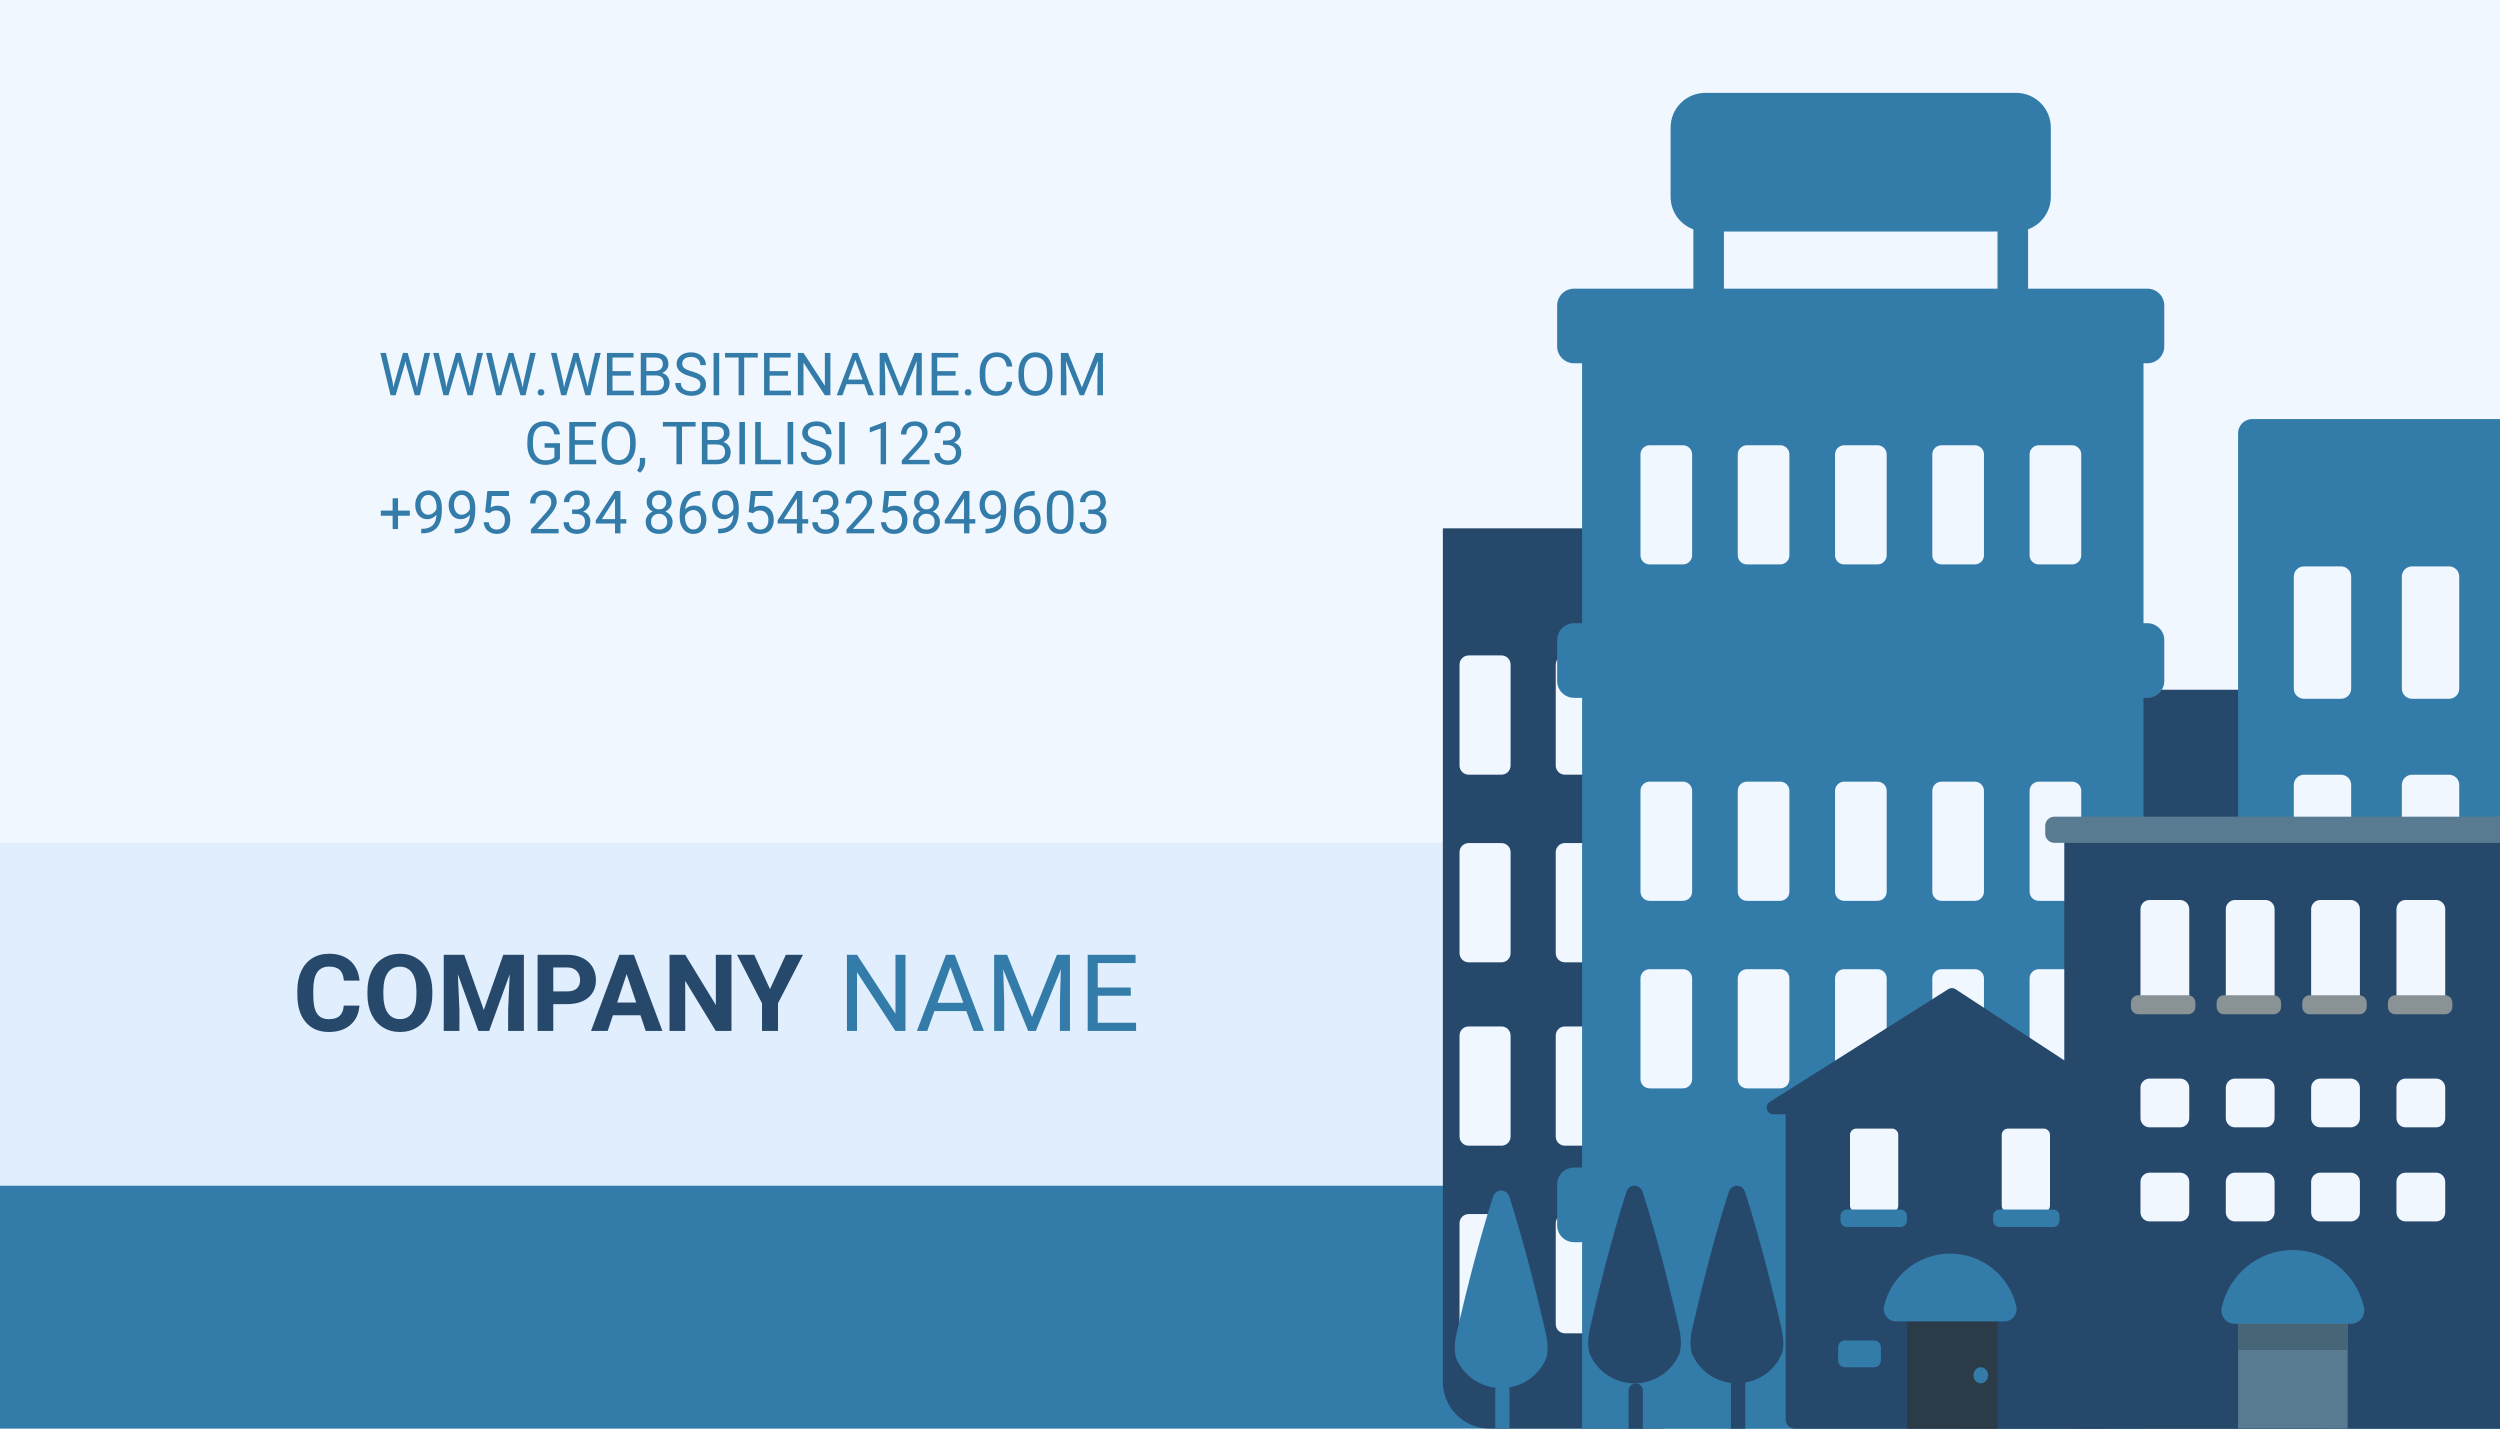 <svg width="1050" height="600" viewBox="0 0 1050 600" fill="none" xmlns="http://www.w3.org/2000/svg">
<g clip-path="url(#clip0)">
<rect width="1050" height="600" fill="#F0F7FF"/>
<rect y="456" width="1050" height="144" fill="#337CA9"/>
<g filter="url(#filter0_d)">
<rect y="346" width="1050" height="144" fill="#E1EEFD"/>
</g>
<path d="M1333.37 599.998V322.404C1333.37 321.708 1333.5 321.018 1333.77 320.375C1334.04 319.732 1334.43 319.147 1334.92 318.655C1335.41 318.163 1335.99 317.772 1336.63 317.505C1337.28 317.239 1337.96 317.102 1338.66 317.102H1408V580.372C1408 591.167 1399.18 599.998 1388.41 599.998H1333.37ZM693.379 221.908H606V580.372C606 591.167 614.816 599.998 625.591 599.998H698.672V227.21C698.673 226.514 698.536 225.824 698.27 225.181C698.004 224.537 697.614 223.953 697.123 223.46C696.631 222.968 696.047 222.577 695.405 222.311C694.763 222.045 694.075 221.908 693.379 221.908ZM1293.74 113H1068.65C1066.84 113 1065.1 113.72 1063.82 115C1062.55 116.281 1061.83 118.019 1061.83 119.83V600H1300.56V119.83C1300.56 118.933 1300.38 118.045 1300.04 117.216C1299.7 116.388 1299.2 115.635 1298.56 115.001C1297.93 114.366 1297.18 113.863 1296.35 113.52C1295.53 113.177 1294.64 113 1293.74 113ZM971.057 289.697H827.631C826.479 289.697 825.374 290.156 824.559 290.972C823.745 291.788 823.287 292.895 823.287 294.049V600H975.4V294.048C975.4 292.894 974.942 291.787 974.128 290.971C973.313 290.155 972.209 289.697 971.057 289.697Z" fill="#26486B"/>
<path d="M630.627 325.363H616.826C615.811 325.363 614.838 324.96 614.121 324.241C613.403 323.522 613 322.548 613 321.532V279.109C613 278.093 613.403 277.118 614.121 276.4C614.838 275.681 615.811 275.278 616.826 275.278H630.627C631.642 275.278 632.615 275.681 633.332 276.4C634.05 277.118 634.453 278.093 634.453 279.109V321.532C634.453 322.548 634.05 323.522 633.332 324.241C632.615 324.96 631.642 325.363 630.627 325.363ZM674.862 321.533V279.111C674.862 278.095 674.459 277.12 673.742 276.402C673.024 275.683 672.051 275.279 671.036 275.279H657.235C656.221 275.279 655.247 275.683 654.53 276.402C653.812 277.12 653.409 278.095 653.409 279.111V321.533C653.409 322.55 653.812 323.524 654.53 324.243C655.247 324.961 656.221 325.365 657.235 325.365H671.036C672.051 325.364 673.024 324.961 673.741 324.242C674.459 323.524 674.862 322.549 674.862 321.533ZM634.453 400.343V357.92C634.453 356.904 634.05 355.929 633.332 355.211C632.615 354.492 631.642 354.089 630.627 354.089H616.826C615.811 354.089 614.838 354.492 614.121 355.211C613.403 355.929 613 356.904 613 357.92V400.343C613 401.359 613.403 402.333 614.121 403.052C614.838 403.771 615.811 404.174 616.826 404.174H630.627C631.641 404.174 632.614 403.77 633.332 403.052C634.049 402.333 634.453 401.359 634.453 400.343ZM674.862 400.343V357.92C674.862 356.904 674.459 355.929 673.742 355.211C673.024 354.492 672.051 354.089 671.036 354.089H657.235C656.221 354.089 655.247 354.492 654.53 355.211C653.812 355.929 653.409 356.904 653.409 357.92V400.343C653.409 401.359 653.812 402.333 654.53 403.052C655.247 403.771 656.221 404.174 657.235 404.174H671.036C672.051 404.174 673.024 403.77 673.741 403.052C674.459 402.333 674.862 401.359 674.862 400.343ZM634.453 477.359V434.937C634.453 433.92 634.05 432.946 633.332 432.227C632.615 431.509 631.642 431.105 630.627 431.105H616.826C615.811 431.105 614.838 431.509 614.121 432.227C613.403 432.946 613 433.92 613 434.937V477.359C613 478.375 613.403 479.35 614.121 480.068C614.838 480.787 615.811 481.191 616.826 481.191H630.627C631.641 481.19 632.614 480.786 633.332 480.068C634.049 479.349 634.453 478.375 634.453 477.359ZM674.862 477.359V434.937C674.862 433.92 674.459 432.946 673.742 432.227C673.024 431.509 672.051 431.105 671.036 431.105H657.235C656.221 431.105 655.247 431.509 654.53 432.227C653.812 432.946 653.409 433.92 653.409 434.937V477.359C653.409 478.375 653.812 479.35 654.53 480.068C655.247 480.787 656.221 481.191 657.235 481.191H671.036C672.051 481.19 673.024 480.786 673.741 480.068C674.459 479.349 674.862 478.375 674.862 477.359ZM634.453 556.168V513.746C634.453 512.73 634.05 511.755 633.332 511.037C632.615 510.318 631.642 509.914 630.627 509.914H616.826C615.811 509.914 614.838 510.318 614.121 511.037C613.403 511.755 613 512.73 613 513.746V556.168C613 557.185 613.403 558.159 614.121 558.878C614.838 559.596 615.811 560 616.826 560H630.627C631.641 560 632.614 559.596 633.332 558.877C634.049 558.159 634.453 557.184 634.453 556.168ZM674.862 556.168V513.746C674.862 512.73 674.459 511.755 673.742 511.037C673.024 510.318 672.051 509.914 671.036 509.914H657.235C656.221 509.914 655.247 510.318 654.53 511.037C653.812 511.755 653.409 512.73 653.409 513.746V556.168C653.409 557.185 653.812 558.159 654.53 558.878C655.247 559.596 656.221 560 657.235 560H671.036C672.051 560 673.024 559.596 673.741 558.877C674.459 558.159 674.862 557.184 674.862 556.168ZM1166.9 241.578V186.935C1166.9 185.626 1166.38 184.371 1165.46 183.445C1164.54 182.52 1163.28 182 1161.98 182H1144.2C1142.89 182 1141.64 182.52 1140.71 183.445C1139.79 184.371 1139.27 185.626 1139.27 186.935V241.578C1139.27 242.887 1139.79 244.142 1140.71 245.068C1141.64 245.993 1142.89 246.513 1144.2 246.513H1161.98C1163.28 246.513 1164.54 245.993 1165.46 245.068C1166.38 244.142 1166.9 242.887 1166.9 241.578ZM1218.95 241.578V186.935C1218.95 186.287 1218.82 185.645 1218.58 185.047C1218.33 184.448 1217.97 183.904 1217.51 183.445C1217.05 182.987 1216.51 182.624 1215.91 182.376C1215.31 182.128 1214.67 182 1214.02 182H1196.25C1194.94 182 1193.69 182.52 1192.76 183.445C1191.84 184.371 1191.32 185.626 1191.32 186.935V241.578C1191.32 242.887 1191.84 244.142 1192.76 245.068C1193.69 245.993 1194.94 246.513 1196.25 246.513H1214.02C1214.67 246.513 1215.31 246.386 1215.91 246.138C1216.51 245.89 1217.05 245.526 1217.51 245.068C1217.97 244.61 1218.33 244.066 1218.58 243.467C1218.82 242.868 1218.95 242.226 1218.95 241.578ZM1271 241.578V186.935C1271 185.626 1270.48 184.371 1269.56 183.445C1268.63 182.52 1267.38 182 1266.07 182H1248.3C1246.99 182 1245.74 182.52 1244.81 183.445C1243.89 184.371 1243.37 185.626 1243.37 186.935V241.578C1243.37 242.887 1243.89 244.142 1244.81 245.068C1245.74 245.993 1246.99 246.513 1248.3 246.513H1266.07C1266.72 246.513 1267.36 246.386 1267.96 246.138C1268.56 245.89 1269.1 245.526 1269.56 245.068C1270.01 244.61 1270.38 244.066 1270.63 243.467C1270.87 242.868 1271 242.226 1271 241.578ZM1166.9 343.088V288.446C1166.9 287.137 1166.38 285.882 1165.46 284.956C1164.54 284.031 1163.28 283.511 1161.98 283.511H1144.2C1142.89 283.511 1141.64 284.031 1140.71 284.956C1139.79 285.882 1139.27 287.137 1139.27 288.446V343.088C1139.27 344.397 1139.79 345.653 1140.71 346.578C1141.64 347.504 1142.89 348.024 1144.2 348.024H1161.98C1163.28 348.023 1164.54 347.503 1165.46 346.578C1166.38 345.652 1166.9 344.397 1166.9 343.088ZM1218.95 343.088V288.446C1218.95 287.137 1218.43 285.882 1217.51 284.956C1216.58 284.031 1215.33 283.511 1214.02 283.511H1196.25C1194.94 283.511 1193.69 284.031 1192.76 284.956C1191.84 285.882 1191.32 287.137 1191.32 288.446V343.088C1191.32 344.397 1191.84 345.653 1192.76 346.578C1193.69 347.504 1194.94 348.024 1196.25 348.024H1214.02C1215.33 348.024 1216.58 347.504 1217.51 346.578C1218.43 345.653 1218.95 344.397 1218.95 343.088ZM1271 343.088V288.446C1271 287.137 1270.48 285.882 1269.56 284.956C1268.63 284.031 1267.38 283.511 1266.07 283.511H1248.3C1246.99 283.511 1245.74 284.031 1244.81 284.956C1243.89 285.882 1243.37 287.137 1243.37 288.446V343.088C1243.37 344.397 1243.89 345.653 1244.81 346.578C1245.74 347.504 1246.99 348.024 1248.3 348.024H1266.07C1267.38 348.024 1268.63 347.504 1269.56 346.578C1270.48 345.653 1271 344.397 1271 343.088ZM1166.9 442.289V387.646C1166.9 386.337 1166.38 385.082 1165.46 384.156C1164.54 383.231 1163.28 382.711 1161.98 382.711H1144.2C1142.89 382.711 1141.64 383.231 1140.71 384.156C1139.79 385.082 1139.27 386.337 1139.27 387.646V442.289C1139.27 443.598 1139.79 444.853 1140.71 445.778C1141.64 446.704 1142.89 447.224 1144.2 447.224H1161.98C1163.28 447.224 1164.54 446.704 1165.46 445.778C1166.38 444.853 1166.9 443.598 1166.9 442.289ZM1218.95 442.289V387.646C1218.95 386.337 1218.43 385.082 1217.51 384.156C1216.58 383.231 1215.33 382.711 1214.02 382.711H1196.25C1195.6 382.711 1194.96 382.839 1194.36 383.087C1193.76 383.335 1193.22 383.698 1192.76 384.156C1192.31 384.615 1191.94 385.159 1191.69 385.757C1191.45 386.356 1191.32 386.998 1191.32 387.646V442.289C1191.32 442.937 1191.45 443.579 1191.69 444.177C1191.94 444.776 1192.31 445.32 1192.76 445.778C1193.22 446.237 1193.76 446.6 1194.36 446.848C1194.96 447.096 1195.6 447.224 1196.25 447.224H1214.02C1214.67 447.224 1215.31 447.097 1215.91 446.849C1216.51 446.601 1217.05 446.237 1217.51 445.779C1217.97 445.321 1218.33 444.776 1218.58 444.178C1218.82 443.579 1218.95 442.937 1218.95 442.289ZM1166.9 543.799V489.157C1166.9 487.848 1166.38 486.593 1165.46 485.667C1164.54 484.741 1163.28 484.222 1161.98 484.222H1144.2C1142.89 484.222 1141.64 484.741 1140.71 485.667C1139.79 486.593 1139.27 487.848 1139.27 489.157V543.799C1139.27 545.108 1139.79 546.363 1140.71 547.289C1141.64 548.215 1142.89 548.734 1144.2 548.734H1161.98C1163.28 548.734 1164.54 548.214 1165.46 547.289C1166.38 546.363 1166.9 545.108 1166.9 543.799ZM1218.95 543.799V489.157C1218.95 487.848 1218.43 486.593 1217.51 485.667C1216.58 484.741 1215.33 484.222 1214.02 484.222H1196.25C1195.6 484.222 1194.96 484.349 1194.36 484.597C1193.76 484.845 1193.22 485.209 1192.76 485.667C1192.31 486.125 1191.94 486.669 1191.69 487.268C1191.45 487.867 1191.32 488.509 1191.32 489.157V543.799C1191.32 544.447 1191.45 545.089 1191.69 545.688C1191.94 546.287 1192.31 546.831 1192.76 547.289C1193.22 547.747 1193.76 548.111 1194.36 548.359C1194.96 548.607 1195.6 548.734 1196.25 548.734H1214.02C1215.33 548.734 1216.58 548.214 1217.51 547.289C1218.43 546.363 1218.95 545.108 1218.95 543.799Z" fill="#F0F7FF"/>
<path d="M1148.91 181.946V600H940V181.946C940 181.165 940.154 180.392 940.454 179.67C940.753 178.949 941.193 178.293 941.747 177.741C942.301 177.189 942.958 176.751 943.682 176.452C944.406 176.153 945.182 176 945.965 176H1142.94C1143.73 176 1144.5 176.153 1145.23 176.452C1145.95 176.751 1146.61 177.189 1147.16 177.741C1147.72 178.293 1148.15 178.949 1148.45 179.67C1148.75 180.392 1148.91 181.165 1148.91 181.946ZM1372.37 384.202H1199.03C1198.45 384.202 1197.88 384.338 1197.37 384.6C1196.86 384.862 1196.41 385.242 1196.08 385.709C1195.74 386.175 1195.52 386.714 1195.43 387.282C1195.35 387.85 1195.4 388.431 1195.58 388.975L1202.1 408.284C1202.3 408.868 1202.64 409.372 1203.07 409.773C1202.99 410.091 1202.94 410.419 1202.94 410.749V600H1368.46V410.749C1368.46 410.411 1368.4 410.087 1368.32 409.773C1368.75 409.372 1369.09 408.868 1369.29 408.284L1375.81 388.975C1375.99 388.431 1376.05 387.851 1375.96 387.283C1375.87 386.715 1375.65 386.176 1375.32 385.709C1374.98 385.243 1374.54 384.863 1374.03 384.601C1373.51 384.339 1372.95 384.202 1372.37 384.202Z" fill="#337CA9"/>
<path d="M901.884 152.58C903.771 152.58 905.58 151.833 906.914 150.502C908.249 149.172 908.998 147.367 908.998 145.486V128.326C908.998 126.445 908.249 124.64 906.914 123.31C905.58 121.979 903.771 121.232 901.884 121.232H851.786V96.322C857.362 94.273 861.347 88.944 861.347 82.673V53.558C861.347 51.646 860.97 49.753 860.236 47.986C859.503 46.22 858.427 44.615 857.072 43.263C855.716 41.911 854.106 40.839 852.335 40.108C850.564 39.376 848.665 39 846.748 39H716.25C714.333 39 712.435 39.376 710.663 40.108C708.892 40.839 707.282 41.911 705.927 43.263C704.571 44.615 703.496 46.22 702.762 47.986C702.029 49.753 701.651 51.646 701.651 53.558V82.673C701.651 88.944 705.636 94.273 711.213 96.322V121.232H661.115C659.228 121.232 657.418 121.979 656.084 123.31C654.75 124.64 654 126.445 654 128.326V145.486C654 147.367 654.75 149.172 656.084 150.502C657.418 151.833 659.228 152.58 661.115 152.58H664.479V261.748H661.115C660.181 261.748 659.255 261.931 658.392 262.288C657.529 262.645 656.745 263.167 656.084 263.826C655.423 264.485 654.899 265.267 654.542 266.128C654.184 266.988 654 267.911 654 268.843V286.002C654 287.883 654.75 289.688 656.084 291.018C657.418 292.349 659.228 293.096 661.115 293.096H664.479V490.371H661.115C659.228 490.371 657.418 491.118 656.084 492.449C654.75 493.779 654 495.584 654 497.465V514.624C654 516.506 654.75 518.311 656.084 519.641C657.418 520.972 659.228 521.719 661.115 521.719H664.479V600H900.268V521.719H901.885C903.772 521.719 905.582 520.972 906.916 519.641C908.25 518.311 909 516.506 909 514.624V497.465C909 495.584 908.25 493.779 906.916 492.449C905.582 491.118 903.772 490.371 901.885 490.371H900.268V293.098H901.885C903.772 293.098 905.582 292.351 906.916 291.02C908.25 289.69 909 287.885 909 286.003V268.844C909 267.912 908.816 266.99 908.458 266.129C908.101 265.268 907.577 264.486 906.916 263.828C906.255 263.169 905.471 262.646 904.608 262.29C903.745 261.933 902.819 261.75 901.885 261.75H900.268V152.582H901.884V152.58ZM838.953 121.232H724.045V97.23H838.953V121.232Z" fill="#337CA9"/>
<path d="M983.195 293.49H967.693C966.553 293.49 965.46 293.042 964.654 292.244C963.848 291.446 963.395 290.364 963.395 289.235V242.135C963.395 241.576 963.506 241.023 963.722 240.507C963.938 239.99 964.255 239.521 964.654 239.126C965.053 238.731 965.527 238.418 966.048 238.204C966.57 237.99 967.129 237.88 967.693 237.88H983.195C983.759 237.88 984.318 237.99 984.84 238.204C985.361 238.418 985.835 238.731 986.234 239.126C986.633 239.521 986.95 239.99 987.166 240.507C987.382 241.023 987.493 241.576 987.493 242.135V289.235C987.493 290.364 987.04 291.446 986.234 292.243C985.428 293.041 984.335 293.489 983.195 293.49ZM1032.88 289.235V242.135C1032.88 241.576 1032.77 241.023 1032.55 240.507C1032.34 239.99 1032.02 239.521 1031.62 239.126C1031.22 238.731 1030.75 238.418 1030.23 238.204C1029.71 237.99 1029.15 237.88 1028.58 237.88H1013.08C1012.52 237.88 1011.96 237.99 1011.44 238.204C1010.92 238.418 1010.44 238.731 1010.04 239.126C1009.64 239.521 1009.33 239.99 1009.11 240.507C1008.89 241.023 1008.78 241.576 1008.78 242.135V289.235C1008.78 290.364 1009.24 291.446 1010.04 292.244C1010.85 293.042 1011.94 293.49 1013.08 293.49H1028.58C1029.72 293.49 1030.82 293.042 1031.62 292.244C1032.43 291.446 1032.88 290.364 1032.88 289.235ZM1078.27 289.235V242.135C1078.27 241.576 1078.16 241.023 1077.94 240.507C1077.73 239.99 1077.41 239.521 1077.01 239.126C1076.61 238.731 1076.14 238.418 1075.62 238.204C1075.1 237.99 1074.54 237.88 1073.97 237.88H1058.47C1057.91 237.88 1057.35 237.99 1056.83 238.204C1056.31 238.418 1055.83 238.731 1055.43 239.126C1055.03 239.521 1054.72 239.99 1054.5 240.507C1054.28 241.023 1054.17 241.576 1054.17 242.135V289.235C1054.17 289.794 1054.28 290.347 1054.5 290.864C1054.72 291.38 1055.03 291.849 1055.43 292.244C1055.83 292.639 1056.31 292.952 1056.83 293.166C1057.35 293.38 1057.91 293.49 1058.47 293.49H1073.97C1075.11 293.49 1076.21 293.042 1077.01 292.244C1077.82 291.446 1078.27 290.364 1078.27 289.235ZM1123.66 289.235V242.135C1123.66 241.576 1123.55 241.023 1123.33 240.507C1123.12 239.99 1122.8 239.521 1122.4 239.126C1122 238.731 1121.53 238.418 1121.01 238.204C1120.49 237.99 1119.93 237.88 1119.36 237.88H1103.86C1103.3 237.88 1102.74 237.99 1102.22 238.204C1101.7 238.418 1101.22 238.731 1100.82 239.126C1100.42 239.521 1100.11 239.99 1099.89 240.507C1099.67 241.023 1099.56 241.576 1099.56 242.135V289.235C1099.56 290.364 1100.02 291.446 1100.82 292.244C1101.63 293.042 1102.72 293.49 1103.86 293.49H1119.36C1119.93 293.49 1120.49 293.38 1121.01 293.166C1121.53 292.952 1122 292.639 1122.4 292.244C1122.8 291.849 1123.12 291.38 1123.33 290.864C1123.55 290.347 1123.66 289.794 1123.66 289.235ZM987.491 376.736V329.635C987.491 328.507 987.039 327.425 986.233 326.627C985.427 325.829 984.333 325.381 983.193 325.381H967.692C966.552 325.381 965.458 325.829 964.652 326.627C963.846 327.425 963.394 328.507 963.394 329.635V376.736C963.394 377.865 963.846 378.947 964.652 379.745C965.458 380.543 966.552 380.991 967.692 380.991H983.193C984.333 380.991 985.427 380.543 986.233 379.745C987.039 378.947 987.491 377.865 987.491 376.736ZM1032.88 376.736V329.635C1032.88 328.507 1032.43 327.425 1031.62 326.627C1030.82 325.829 1029.72 325.381 1028.58 325.381H1013.08C1011.94 325.381 1010.85 325.829 1010.04 326.627C1009.24 327.425 1008.78 328.507 1008.78 329.635V376.736C1008.78 377.865 1009.24 378.947 1010.04 379.745C1010.85 380.543 1011.94 380.991 1013.08 380.991H1028.58C1029.72 380.991 1030.82 380.543 1031.62 379.745C1032.43 378.947 1032.88 377.865 1032.88 376.736ZM1078.27 376.736V329.635C1078.27 329.077 1078.16 328.524 1077.94 328.007C1077.73 327.491 1077.41 327.022 1077.01 326.627C1076.61 326.232 1076.14 325.919 1075.62 325.705C1075.1 325.491 1074.54 325.381 1073.97 325.381H1058.47C1057.33 325.381 1056.24 325.829 1055.43 326.627C1054.63 327.425 1054.17 328.507 1054.17 329.635V376.736C1054.17 377.865 1054.63 378.947 1055.43 379.745C1056.24 380.543 1057.33 380.991 1058.47 380.991H1073.97C1075.11 380.99 1076.21 380.542 1077.01 379.744C1077.82 378.946 1078.27 377.865 1078.27 376.736ZM1123.66 376.736V329.635C1123.66 328.507 1123.21 327.425 1122.4 326.627C1121.6 325.829 1120.5 325.381 1119.36 325.381H1103.86C1102.72 325.381 1101.63 325.829 1100.82 326.627C1100.02 327.425 1099.56 328.507 1099.56 329.635V376.736C1099.56 377.865 1100.02 378.947 1100.82 379.745C1101.63 380.543 1102.72 380.991 1103.86 380.991H1119.36C1120.5 380.99 1121.6 380.542 1122.4 379.744C1123.21 378.946 1123.66 377.865 1123.66 376.736ZM987.491 462.246V415.145C987.491 414.017 987.039 412.935 986.233 412.137C985.427 411.339 984.333 410.891 983.193 410.891H967.692C966.552 410.891 965.458 411.339 964.652 412.137C963.846 412.935 963.394 414.017 963.394 415.145V462.246C963.394 463.375 963.846 464.457 964.652 465.255C965.458 466.052 966.552 466.501 967.692 466.501H983.193C984.333 466.501 985.427 466.052 986.233 465.255C987.039 464.457 987.491 463.375 987.491 462.246ZM1032.88 462.246V415.145C1032.88 414.017 1032.43 412.935 1031.62 412.137C1030.82 411.339 1029.72 410.891 1028.58 410.891H1013.08C1012.52 410.891 1011.96 411.001 1011.44 411.215C1010.92 411.429 1010.44 411.742 1010.04 412.137C1009.64 412.532 1009.33 413.001 1009.11 413.517C1008.89 414.034 1008.78 414.587 1008.78 415.145V462.246C1008.78 462.805 1008.89 463.358 1009.11 463.874C1009.33 464.391 1009.64 464.86 1010.04 465.255C1010.44 465.65 1010.92 465.963 1011.44 466.177C1011.96 466.391 1012.52 466.501 1013.08 466.501H1028.58C1029.72 466.501 1030.82 466.052 1031.62 465.255C1032.43 464.457 1032.88 463.375 1032.88 462.246ZM1078.27 462.246V415.145C1078.27 414.017 1077.82 412.935 1077.01 412.137C1076.21 411.339 1075.11 410.891 1073.97 410.891H1058.47C1057.33 410.891 1056.24 411.339 1055.43 412.137C1054.63 412.935 1054.17 414.017 1054.17 415.145V462.246C1054.17 463.375 1054.63 464.457 1055.43 465.255C1056.24 466.052 1057.33 466.501 1058.47 466.501H1073.97C1075.11 466.5 1076.21 466.052 1077.01 465.254C1077.82 464.456 1078.27 463.375 1078.27 462.246ZM1123.66 462.246V415.145C1123.66 414.017 1123.21 412.935 1122.4 412.137C1121.6 411.339 1120.5 410.891 1119.36 410.891H1103.86C1102.72 410.891 1101.63 411.339 1100.82 412.137C1100.02 412.935 1099.56 414.017 1099.56 415.145V462.246C1099.56 463.375 1100.02 464.457 1100.82 465.255C1101.63 466.052 1102.72 466.501 1103.86 466.501H1119.36C1120.5 466.5 1121.6 466.052 1122.4 465.254C1123.21 464.456 1123.66 463.375 1123.66 462.246ZM987.491 549.746V502.645C987.491 502.086 987.38 501.533 987.164 501.017C986.948 500.501 986.632 500.032 986.233 499.637C985.833 499.241 985.36 498.928 984.838 498.714C984.317 498.5 983.758 498.39 983.193 498.39H967.692C967.127 498.39 966.568 498.5 966.047 498.714C965.525 498.928 965.052 499.241 964.652 499.637C964.253 500.032 963.937 500.501 963.721 501.017C963.505 501.533 963.394 502.086 963.394 502.645V549.746C963.394 550.304 963.505 550.858 963.721 551.374C963.937 551.89 964.253 552.359 964.652 552.754C965.052 553.149 965.525 553.462 966.047 553.676C966.568 553.89 967.127 554 967.692 554H983.193C983.758 554 984.317 553.89 984.838 553.676C985.36 553.462 985.833 553.149 986.233 552.754C986.632 552.359 986.948 551.89 987.164 551.374C987.38 550.858 987.491 550.304 987.491 549.746ZM1032.88 549.746V502.645C1032.88 502.086 1032.77 501.533 1032.55 501.017C1032.34 500.501 1032.02 500.032 1031.62 499.637C1031.22 499.241 1030.75 498.928 1030.23 498.714C1029.71 498.5 1029.15 498.39 1028.58 498.39H1013.08C1012.52 498.39 1011.96 498.5 1011.44 498.714C1010.92 498.928 1010.44 499.241 1010.04 499.637C1009.64 500.032 1009.33 500.501 1009.11 501.017C1008.89 501.533 1008.78 502.086 1008.78 502.645V549.746C1008.78 550.304 1008.89 550.858 1009.11 551.374C1009.33 551.89 1009.64 552.359 1010.04 552.754C1010.44 553.149 1010.92 553.462 1011.44 553.676C1011.96 553.89 1012.52 554 1013.08 554H1028.58C1029.15 554 1029.71 553.89 1030.23 553.676C1030.75 553.462 1031.22 553.149 1031.62 552.754C1032.02 552.359 1032.34 551.89 1032.55 551.374C1032.77 550.858 1032.88 550.304 1032.88 549.746ZM1078.27 549.746V502.645C1078.27 502.086 1078.16 501.533 1077.94 501.017C1077.73 500.501 1077.41 500.032 1077.01 499.637C1076.61 499.241 1076.14 498.928 1075.62 498.714C1075.1 498.5 1074.54 498.39 1073.97 498.39H1058.47C1057.91 498.39 1057.35 498.5 1056.83 498.714C1056.31 498.928 1055.83 499.241 1055.43 499.637C1055.03 500.032 1054.72 500.501 1054.5 501.017C1054.28 501.533 1054.17 502.086 1054.17 502.645V549.746C1054.17 550.304 1054.28 550.858 1054.5 551.374C1054.72 551.89 1055.03 552.359 1055.43 552.754C1055.83 553.149 1056.31 553.462 1056.83 553.676C1057.35 553.89 1057.91 554 1058.47 554H1073.97C1074.54 554 1075.1 553.89 1075.62 553.676C1076.14 553.462 1076.61 553.149 1077.01 552.754C1077.41 552.359 1077.73 551.89 1077.94 551.374C1078.16 550.858 1078.27 550.304 1078.27 549.746ZM1123.66 549.746V502.645C1123.66 502.086 1123.55 501.533 1123.33 501.017C1123.12 500.501 1122.8 500.032 1122.4 499.637C1122 499.241 1121.53 498.928 1121.01 498.714C1120.49 498.5 1119.93 498.39 1119.36 498.39H1103.86C1103.3 498.39 1102.74 498.5 1102.22 498.714C1101.7 498.928 1101.22 499.241 1100.82 499.637C1100.42 500.032 1100.11 500.501 1099.89 501.017C1099.67 501.533 1099.56 502.086 1099.56 502.645V549.746C1099.56 550.304 1099.67 550.858 1099.89 551.374C1100.11 551.89 1100.42 552.359 1100.82 552.754C1101.22 553.149 1101.7 553.462 1102.22 553.676C1102.74 553.89 1103.3 554 1103.86 554H1119.36C1119.93 554 1120.49 553.89 1121.01 553.676C1121.53 553.462 1122 553.149 1122.4 552.754C1122.8 552.359 1123.12 551.89 1123.33 551.374C1123.55 550.858 1123.66 550.304 1123.66 549.746ZM710.692 374.522V332.123C710.692 331.107 710.284 330.133 709.559 329.415C708.833 328.697 707.849 328.293 706.823 328.293H692.869C691.843 328.293 690.859 328.697 690.133 329.415C689.408 330.133 689 331.107 689 332.123V374.522C689 375.537 689.408 376.511 690.133 377.23C690.859 377.948 691.843 378.351 692.869 378.351H706.823C707.849 378.351 708.833 377.947 709.558 377.229C710.284 376.511 710.691 375.537 710.692 374.522ZM751.549 374.522V332.123C751.549 331.107 751.142 330.133 750.416 329.415C749.691 328.697 748.707 328.293 747.68 328.293H733.727C732.7 328.293 731.716 328.697 730.991 329.415C730.265 330.133 729.858 331.107 729.858 332.123V374.522C729.858 375.537 730.265 376.511 730.991 377.23C731.716 377.948 732.7 378.351 733.727 378.351H747.68C748.706 378.351 749.69 377.947 750.416 377.229C751.141 376.511 751.549 375.537 751.549 374.522ZM792.407 374.522V332.123C792.407 331.107 791.999 330.133 791.274 329.415C790.548 328.697 789.564 328.293 788.538 328.293H774.584C773.558 328.293 772.574 328.697 771.848 329.415C771.123 330.133 770.715 331.107 770.715 332.123V374.522C770.715 375.537 771.123 376.511 771.848 377.23C772.574 377.948 773.558 378.351 774.584 378.351H788.538C789.564 378.351 790.548 377.947 791.273 377.229C791.999 376.511 792.407 375.537 792.407 374.522ZM833.265 374.522V332.123C833.265 331.107 832.857 330.133 832.132 329.415C831.406 328.697 830.422 328.293 829.396 328.293H815.442C814.416 328.293 813.432 328.697 812.706 329.415C811.981 330.133 811.573 331.107 811.573 332.123V374.522C811.573 375.537 811.981 376.511 812.706 377.23C813.432 377.948 814.416 378.351 815.442 378.351H829.396C830.422 378.351 831.406 377.947 832.131 377.229C832.856 376.511 833.264 375.537 833.265 374.522ZM874.124 374.522V332.123C874.124 331.107 873.716 330.133 872.991 329.415C872.265 328.697 871.281 328.293 870.255 328.293H856.301C855.275 328.293 854.291 328.697 853.565 329.415C852.84 330.133 852.432 331.107 852.432 332.123V374.522C852.432 375.537 852.84 376.511 853.565 377.23C854.291 377.948 855.275 378.351 856.301 378.351H870.255C871.281 378.351 872.265 377.947 872.99 377.229C873.716 376.511 874.124 375.537 874.124 374.522ZM710.692 233.229V190.83C710.692 189.814 710.284 188.84 709.559 188.122C708.833 187.403 707.849 187 706.823 187H692.869C692.361 187 691.858 187.099 691.388 187.292C690.919 187.484 690.492 187.766 690.133 188.122C689.774 188.477 689.489 188.899 689.295 189.364C689.1 189.829 689 190.327 689 190.83V233.229C689 233.732 689.1 234.23 689.295 234.694C689.489 235.159 689.774 235.581 690.133 235.937C690.492 236.292 690.919 236.574 691.388 236.767C691.858 236.959 692.361 237.058 692.869 237.058H706.823C707.849 237.058 708.833 236.654 709.558 235.936C710.284 235.218 710.691 234.244 710.692 233.229ZM751.549 233.229V190.83C751.549 189.814 751.142 188.84 750.416 188.122C749.691 187.403 748.707 187 747.68 187H733.727C732.7 187 731.716 187.403 730.991 188.122C730.265 188.84 729.858 189.814 729.858 190.83V233.229C729.858 233.732 729.958 234.23 730.152 234.694C730.347 235.159 730.632 235.581 730.991 235.937C731.35 236.292 731.777 236.574 732.246 236.767C732.715 236.959 733.218 237.058 733.727 237.058H747.68C748.706 237.058 749.69 236.654 750.416 235.936C751.141 235.218 751.549 234.244 751.549 233.229ZM792.407 233.229V190.83C792.407 189.814 791.999 188.84 791.274 188.122C790.548 187.403 789.564 187 788.538 187H774.584C773.558 187 772.574 187.403 771.848 188.122C771.123 188.84 770.715 189.814 770.715 190.83V233.229C770.715 233.732 770.815 234.23 771.01 234.694C771.204 235.159 771.489 235.581 771.848 235.937C772.208 236.292 772.634 236.574 773.104 236.767C773.573 236.959 774.076 237.058 774.584 237.058H788.538C789.564 237.058 790.548 236.654 791.273 235.936C791.999 235.218 792.407 234.244 792.407 233.229ZM833.265 233.229V190.83C833.265 189.814 832.857 188.84 832.132 188.122C831.406 187.403 830.422 187 829.396 187H815.442C814.416 187 813.432 187.403 812.706 188.122C811.981 188.84 811.573 189.814 811.573 190.83V233.229C811.573 233.732 811.673 234.23 811.867 234.694C812.062 235.159 812.347 235.581 812.706 235.937C813.065 236.292 813.492 236.574 813.961 236.767C814.431 236.959 814.934 237.058 815.442 237.058H829.396C830.422 237.058 831.406 236.654 832.131 235.936C832.856 235.218 833.264 234.244 833.265 233.229ZM874.124 233.229V190.83C874.124 189.814 873.716 188.84 872.991 188.122C872.265 187.403 871.281 187 870.255 187H856.301C855.275 187 854.291 187.403 853.565 188.122C852.84 188.84 852.432 189.814 852.432 190.83V233.229C852.432 233.732 852.532 234.23 852.727 234.694C852.921 235.159 853.206 235.581 853.565 235.937C853.925 236.292 854.351 236.574 854.821 236.767C855.29 236.959 855.793 237.058 856.301 237.058H870.255C871.281 237.058 872.265 236.654 872.99 235.936C873.716 235.218 874.124 234.244 874.124 233.229ZM710.692 453.285V410.886C710.692 409.871 710.284 408.896 709.559 408.178C708.833 407.46 707.849 407.057 706.823 407.057H692.869C691.843 407.057 690.859 407.46 690.133 408.178C689.408 408.896 689 409.871 689 410.886V453.285C689 454.301 689.408 455.275 690.133 455.993C690.859 456.711 691.843 457.115 692.869 457.115H706.823C707.849 457.114 708.833 456.711 709.558 455.993C710.284 455.275 710.691 454.301 710.692 453.285ZM751.549 453.285V410.886C751.549 409.871 751.142 408.896 750.416 408.178C749.691 407.46 748.707 407.057 747.68 407.057H733.727C732.7 407.057 731.716 407.46 730.991 408.178C730.265 408.896 729.858 409.871 729.858 410.886V453.285C729.858 454.301 730.265 455.275 730.991 455.993C731.716 456.711 732.7 457.115 733.727 457.115H747.68C748.706 457.114 749.69 456.711 750.416 455.993C751.141 455.275 751.549 454.301 751.549 453.285ZM792.407 453.285V410.886C792.407 409.871 791.999 408.896 791.274 408.178C790.548 407.46 789.564 407.057 788.538 407.057H774.584C773.558 407.057 772.574 407.46 771.848 408.178C771.123 408.896 770.715 409.871 770.715 410.886V453.285C770.715 454.301 771.123 455.275 771.848 455.993C772.574 456.711 773.558 457.115 774.584 457.115H788.538C789.564 457.114 790.548 456.711 791.273 455.993C791.999 455.275 792.407 454.301 792.407 453.285ZM833.265 453.285V410.886C833.265 409.871 832.857 408.896 832.132 408.178C831.406 407.46 830.422 407.057 829.396 407.057H815.442C814.416 407.057 813.432 407.46 812.706 408.178C811.981 408.896 811.573 409.871 811.573 410.886V453.285C811.573 454.301 811.981 455.275 812.706 455.993C813.432 456.711 814.416 457.115 815.442 457.115H829.396C830.422 457.114 831.406 456.711 832.131 455.993C832.856 455.275 833.264 454.301 833.265 453.285ZM874.124 453.285V410.886C874.124 409.871 873.716 408.896 872.991 408.178C872.265 407.46 871.281 407.057 870.255 407.057H856.301C855.275 407.057 854.291 407.46 853.565 408.178C852.84 408.896 852.432 409.871 852.432 410.886V453.285C852.432 454.301 852.84 455.275 853.565 455.993C854.291 456.711 855.275 457.115 856.301 457.115H870.255C871.281 457.114 872.265 456.711 872.99 455.993C873.716 455.275 874.124 454.301 874.124 453.285ZM1271.34 503.444V457.864C1271.34 455.202 1270.27 452.649 1268.37 450.766C1266.47 448.884 1263.89 447.826 1261.2 447.826H1239.26C1236.57 447.826 1233.99 448.884 1232.09 450.766C1230.19 452.649 1229.12 455.202 1229.12 457.864V503.444C1229.12 506.106 1230.19 508.659 1232.09 510.542C1233.99 512.424 1236.57 513.482 1239.26 513.482H1261.2C1263.89 513.482 1266.47 512.424 1268.37 510.542C1270.27 508.659 1271.34 506.106 1271.34 503.444ZM1344 503.444V457.864C1344 455.202 1342.93 452.649 1341.03 450.766C1339.13 448.884 1336.55 447.826 1333.86 447.826H1311.92C1309.23 447.826 1306.65 448.884 1304.75 450.766C1302.85 452.649 1301.78 455.202 1301.78 457.864V503.444C1301.78 506.106 1302.85 508.659 1304.75 510.542C1306.65 512.424 1309.23 513.482 1311.92 513.482H1333.86C1336.55 513.481 1339.13 512.424 1341.03 510.541C1342.93 508.659 1344 506.106 1344 503.444Z" fill="#F0F7FF"/>
<path d="M1053.7 347H872.304C869.375 347 867 350.043 867 353.796V593.204C867 596.958 869.375 600 872.304 600H1053.7C1056.63 600 1059 600.5 1059 593.204V353.797C1059 350.043 1056.62 347 1053.7 347Z" fill="#26486B"/>
<path d="M940 544H986V600H940V544Z" fill="#597B91"/>
<path d="M1067 350.219V346.781C1067 345.778 1066.59 344.816 1065.87 344.107C1065.14 343.398 1064.15 343 1063.13 343H862.874C861.847 343 860.861 343.398 860.135 344.107C859.408 344.816 859 345.778 859 346.781V350.219C859 351.222 859.408 352.184 860.135 352.893C860.861 353.602 861.847 354 862.874 354H1063.13C1063.63 354 1064.14 353.902 1064.61 353.712C1065.08 353.522 1065.51 353.244 1065.87 352.893C1066.22 352.542 1066.51 352.125 1066.71 351.666C1066.9 351.208 1067 350.716 1067 350.219Z" fill="#597B91"/>
<path d="M987.464 556C991.079 556 993.663 552.56 992.85 548.996C989.712 535.249 977.539 525 963 525C948.461 525 936.288 535.248 933.15 548.996C932.337 552.561 934.921 556 938.536 556H987.464Z" fill="#337CA9"/>
<path d="M940 556H986V567H940V556Z" fill="#466677"/>
<path d="M915.646 425.459H902.844C901.825 425.459 900.847 425.052 900.126 424.327C899.405 423.602 899 422.62 899 421.595V381.864C899 380.839 899.405 379.857 900.126 379.132C900.847 378.407 901.825 378 902.844 378H915.646C916.665 378 917.643 378.407 918.364 379.132C919.085 379.857 919.49 380.839 919.49 381.864V421.595C919.49 422.62 919.085 423.602 918.364 424.327C917.643 425.052 916.665 425.459 915.646 425.459ZM955.327 421.595V381.864C955.327 380.839 954.922 379.857 954.201 379.132C953.48 378.407 952.502 378 951.483 378H938.681C937.662 378 936.684 378.407 935.963 379.132C935.242 379.857 934.837 380.839 934.837 381.864V421.595C934.837 422.62 935.242 423.602 935.963 424.327C936.684 425.052 937.662 425.459 938.681 425.459H951.483C952.502 425.459 953.48 425.052 954.201 424.327C954.922 423.602 955.327 422.62 955.327 421.595ZM991.163 421.595V381.864C991.163 380.839 990.758 379.857 990.038 379.132C989.317 378.407 988.339 378 987.319 378H974.518C973.498 378 972.52 378.407 971.8 379.132C971.079 379.857 970.674 380.839 970.674 381.864V421.595C970.674 422.62 971.079 423.602 971.8 424.327C972.52 425.052 973.498 425.459 974.518 425.459H987.319C988.339 425.459 989.317 425.052 990.038 424.327C990.758 423.602 991.163 422.62 991.163 421.595ZM1027 421.595V381.864C1027 380.839 1026.59 379.857 1025.87 379.132C1025.15 378.407 1024.18 378 1023.16 378H1010.35C1009.33 378 1008.36 378.407 1007.64 379.132C1006.92 379.857 1006.51 380.839 1006.51 381.864V421.595C1006.51 422.62 1006.92 423.602 1007.64 424.327C1008.36 425.052 1009.33 425.459 1010.35 425.459H1023.16C1024.18 425.459 1025.15 425.052 1025.87 424.327C1026.59 423.602 1027 422.62 1027 421.595ZM955.327 469.62V456.866C955.327 455.841 954.922 454.858 954.201 454.133C953.48 453.409 952.502 453.001 951.483 453.001H938.681C937.662 453.001 936.684 453.409 935.963 454.133C935.242 454.858 934.837 455.841 934.837 456.866V469.62C934.837 470.645 935.242 471.628 935.963 472.352C936.684 473.077 937.662 473.484 938.681 473.484H951.483C952.502 473.484 953.48 473.077 954.201 472.352C954.922 471.628 955.327 470.645 955.327 469.62ZM991.163 469.62V456.866C991.163 455.841 990.758 454.858 990.038 454.133C989.317 453.409 988.339 453.001 987.319 453.001H974.518C973.498 453.001 972.52 453.409 971.8 454.133C971.079 454.858 970.674 455.841 970.674 456.866V469.62C970.674 470.645 971.079 471.628 971.8 472.352C972.52 473.077 973.498 473.484 974.518 473.484H987.319C988.339 473.484 989.317 473.077 990.038 472.352C990.758 471.628 991.163 470.645 991.163 469.62ZM955.327 509.136V496.382C955.327 495.357 954.922 494.374 954.201 493.649C953.48 492.924 952.502 492.517 951.483 492.517H938.681C937.662 492.517 936.684 492.924 935.963 493.649C935.242 494.374 934.837 495.357 934.837 496.382V509.136C934.837 510.161 935.242 511.143 935.963 511.868C936.684 512.593 937.662 513 938.681 513H951.483C952.502 513 953.48 512.593 954.201 511.868C954.922 511.143 955.327 510.161 955.327 509.136ZM991.163 509.136V496.382C991.163 495.357 990.758 494.374 990.038 493.649C989.317 492.924 988.339 492.517 987.319 492.517H974.518C973.498 492.517 972.52 492.924 971.8 493.649C971.079 494.374 970.674 495.357 970.674 496.382V509.136C970.674 510.161 971.079 511.143 971.8 511.868C972.52 512.593 973.498 513 974.518 513H987.319C988.339 513 989.317 512.593 990.038 511.868C990.758 511.143 991.163 510.161 991.163 509.136ZM919.49 469.62V456.866C919.49 455.841 919.085 454.858 918.364 454.133C917.643 453.409 916.665 453.001 915.646 453.001H902.844C901.825 453.001 900.847 453.409 900.126 454.133C899.405 454.858 899 455.841 899 456.866V469.62C899 470.645 899.405 471.628 900.126 472.352C900.847 473.077 901.825 473.484 902.844 473.484H915.646C916.665 473.484 917.643 473.077 918.364 472.352C919.085 471.628 919.49 470.645 919.49 469.62ZM1027 469.62V456.866C1027 455.841 1026.59 454.858 1025.87 454.133C1025.15 453.409 1024.18 453.001 1023.16 453.001H1010.35C1009.33 453.001 1008.36 453.409 1007.64 454.133C1006.92 454.858 1006.51 455.841 1006.51 456.866V469.62C1006.51 470.645 1006.92 471.628 1007.64 472.352C1008.36 473.077 1009.33 473.484 1010.35 473.484H1023.16C1024.18 473.484 1025.15 473.077 1025.87 472.352C1026.59 471.628 1027 470.645 1027 469.62ZM919.49 509.136V496.382C919.49 495.357 919.085 494.374 918.364 493.649C917.643 492.924 916.665 492.517 915.646 492.517H902.844C901.825 492.517 900.847 492.924 900.126 493.649C899.405 494.374 899 495.357 899 496.382V509.136C899 510.161 899.405 511.143 900.126 511.868C900.847 512.593 901.825 513 902.844 513H915.646C916.665 513 917.643 512.593 918.364 511.868C919.085 511.143 919.49 510.161 919.49 509.136ZM1027 509.136V496.382C1027 495.357 1026.59 494.374 1025.87 493.649C1025.15 492.924 1024.18 492.517 1023.16 492.517H1010.35C1009.33 492.517 1008.36 492.924 1007.64 493.649C1006.92 494.374 1006.51 495.357 1006.51 496.382V509.136C1006.51 510.161 1006.92 511.143 1007.64 511.868C1008.36 512.593 1009.33 513 1010.35 513H1023.16C1024.18 513 1025.15 512.593 1025.87 511.868C1026.59 511.143 1027 510.161 1027 509.136Z" fill="#F0F7FF"/>
<path d="M918.963 426H898.11C897.701 426 897.297 425.919 896.92 425.761C896.542 425.603 896.2 425.372 895.911 425.08C895.622 424.788 895.393 424.442 895.237 424.061C895.08 423.68 895 423.271 895 422.859V421.141C895 420.729 895.08 420.32 895.237 419.939C895.393 419.558 895.622 419.212 895.911 418.92C896.2 418.628 896.542 418.397 896.92 418.239C897.297 418.081 897.701 418 898.11 418H918.963C919.372 418 919.776 418.081 920.153 418.239C920.531 418.397 920.874 418.628 921.162 418.92C921.451 419.212 921.68 419.558 921.836 419.939C921.993 420.32 922.073 420.729 922.073 421.141V422.859C922.073 423.271 921.993 423.68 921.836 424.061C921.68 424.442 921.451 424.788 921.162 425.08C920.874 425.372 920.531 425.603 920.153 425.761C919.776 425.919 919.372 426 918.963 426ZM958.049 422.859V421.141C958.049 420.729 957.968 420.32 957.812 419.939C957.656 419.558 957.427 419.212 957.138 418.92C956.849 418.628 956.506 418.397 956.129 418.239C955.752 418.081 955.347 418 954.939 418H934.085C933.677 418 933.273 418.081 932.895 418.239C932.518 418.397 932.175 418.628 931.886 418.92C931.598 419.212 931.369 419.558 931.212 419.939C931.056 420.32 930.976 420.729 930.976 421.141V422.859C930.976 423.271 931.056 423.68 931.212 424.061C931.369 424.442 931.598 424.788 931.886 425.08C932.175 425.372 932.518 425.603 932.895 425.761C933.273 425.919 933.677 426 934.085 426H954.939C955.347 426 955.752 425.919 956.129 425.761C956.506 425.603 956.849 425.372 957.138 425.08C957.427 424.788 957.656 424.442 957.812 424.061C957.968 423.68 958.049 423.271 958.049 422.859ZM994.024 422.859V421.141C994.024 420.308 993.697 419.509 993.114 418.92C992.53 418.331 991.739 418 990.915 418H970.061C969.236 418 968.445 418.331 967.862 418.92C967.279 419.509 966.951 420.308 966.951 421.141V422.859C966.951 423.272 967.031 423.68 967.187 424.061C967.344 424.442 967.573 424.789 967.862 425.08C968.151 425.372 968.493 425.603 968.871 425.761C969.248 425.919 969.653 426 970.061 426H990.915C991.739 426 992.53 425.669 993.114 425.08C993.697 424.491 994.024 423.692 994.024 422.859ZM1030 422.859V421.141C1030 420.728 1029.92 420.32 1029.76 419.939C1029.61 419.558 1029.38 419.211 1029.09 418.92C1028.8 418.628 1028.46 418.397 1028.08 418.239C1027.7 418.081 1027.3 418 1026.89 418H1006.04C1005.63 418 1005.22 418.081 1004.85 418.239C1004.47 418.397 1004.13 418.628 1003.84 418.92C1003.55 419.212 1003.32 419.558 1003.16 419.939C1003.01 420.32 1002.93 420.729 1002.93 421.141V422.859C1002.93 423.271 1003.01 423.68 1003.16 424.061C1003.32 424.442 1003.55 424.788 1003.84 425.08C1004.13 425.372 1004.47 425.603 1004.85 425.761C1005.22 425.919 1005.63 426 1006.04 426H1026.89C1027.3 426 1027.7 425.919 1028.08 425.761C1028.46 425.603 1028.8 425.372 1029.09 425.08C1029.38 424.789 1029.61 424.442 1029.76 424.061C1029.92 423.68 1030 423.272 1030 422.859Z" fill="#899396"/>
<path d="M884.436 458.795C884.216 458.602 883.982 458.426 883.735 458.269L821.811 418.845C820.949 418.296 819.947 418.003 818.924 418C817.9 417.997 816.897 418.285 816.032 418.83L753.414 458.254C753.179 458.402 752.965 458.564 752.764 458.733C751.17 459.177 750 460.632 750 462.362V596.229C750 598.312 751.695 600 753.785 600H883.215C885.305 600 887 598.312 887 596.229V462.362C887 460.705 885.927 459.302 884.436 458.795Z" fill="#26486B"/>
<path d="M801 551H839V600H801V551Z" fill="#2B3B47"/>
<path d="M744.813 468H751.072C751.591 468 752.1 467.856 752.543 467.583L818.279 427.136C818.727 426.86 819.243 426.716 819.769 426.719C820.295 426.723 820.809 426.874 821.253 427.155L885.045 467.564C885.494 467.849 886.015 468 886.547 468H892.187C894.978 468 896.06 464.369 893.724 462.84L821.316 415.458C820.865 415.163 820.339 415.004 819.801 415C819.262 414.996 818.734 415.147 818.279 415.435L743.313 462.816C740.934 464.32 741.999 468 744.813 468Z" fill="#26486B"/>
<path d="M787.313 574.24H774.672C773.963 574.24 773.284 573.929 772.783 573.375C772.281 572.822 772 572.071 772 571.288V565.951C772 565.169 772.281 564.418 772.783 563.864C773.284 563.311 773.963 563 774.672 563H787.313C788.022 563 788.701 563.311 789.202 563.864C789.703 564.418 789.985 565.169 789.985 565.951V571.288C789.985 572.071 789.703 572.822 789.202 573.375C788.701 573.929 788.022 574.24 787.313 574.24ZM831.939 574.236C830.248 574.236 828.877 575.75 828.877 577.618C828.877 579.486 830.248 581 831.939 581C833.63 581 835 579.486 835 577.618C835 575.75 833.629 574.236 831.939 574.236Z" fill="#337CA9"/>
<path d="M797.275 476.622V506.378C797.275 507.074 796.992 507.741 796.488 508.232C795.985 508.724 795.302 509 794.59 509H779.684C778.972 509 778.29 508.724 777.786 508.232C777.283 507.741 777 507.074 777 506.378V476.622C777 475.926 777.283 475.259 777.786 474.768C778.29 474.276 778.972 474 779.684 474H794.59C795.302 474 795.985 474.276 796.488 474.768C796.992 475.259 797.275 475.926 797.275 476.622ZM858.316 474H843.41C842.698 474 842.015 474.276 841.512 474.768C841.008 475.259 840.725 475.926 840.725 476.622V506.378C840.725 507.074 841.008 507.741 841.512 508.232C842.015 508.724 842.698 509 843.41 509H858.316C859.028 509 859.71 508.724 860.214 508.232C860.717 507.741 861 507.074 861 506.378V476.622C861 475.926 860.717 475.259 860.214 474.768C859.71 474.276 859.028 474 858.316 474Z" fill="#F0F7FF"/>
<path d="M798.213 515.342H775.699C774.984 515.342 774.297 515.057 773.791 514.551C773.284 514.044 773 513.358 773 512.641V510.7C773 509.984 773.284 509.297 773.791 508.791C774.297 508.284 774.984 508 775.699 508H798.213C798.929 508 799.616 508.284 800.122 508.791C800.628 509.297 800.913 509.984 800.913 510.7V512.641C800.913 513.358 800.628 514.044 800.122 514.551C799.616 515.057 798.929 515.342 798.213 515.342ZM865 512.641V510.7C865 509.984 864.716 509.297 864.209 508.791C863.703 508.284 863.016 508 862.301 508H839.787C839.071 508 838.384 508.284 837.878 508.791C837.372 509.297 837.087 509.984 837.087 510.7V512.641C837.087 513.358 837.372 514.044 837.878 514.551C838.384 515.057 839.071 515.342 839.787 515.342H862.301C863.016 515.342 863.703 515.057 864.209 514.551C864.716 514.044 865 513.358 865 512.641ZM841.829 555C845.191 555 847.594 551.838 846.837 548.562C843.92 535.925 832.6 526.504 819.08 526.504C805.561 526.504 794.24 535.925 791.323 548.562C790.567 551.838 792.969 555 796.331 555H841.829Z" fill="#337CA9"/>
<path d="M733 599.878V580.122C733.006 579.714 732.934 579.31 732.786 578.931C732.639 578.553 732.419 578.208 732.139 577.918C731.86 577.627 731.527 577.396 731.16 577.239C730.793 577.081 730.398 577 730 577C729.602 577 729.207 577.081 728.84 577.239C728.473 577.396 728.14 577.627 727.861 577.918C727.581 578.208 727.361 578.553 727.214 578.931C727.066 579.31 726.994 579.714 727 580.122V599.878C726.994 600.286 727.066 600.69 727.214 601.069C727.361 601.447 727.581 601.792 727.861 602.082C728.14 602.373 728.473 602.604 728.84 602.761C729.207 602.919 729.602 603 730 603C730.398 603 730.793 602.919 731.16 602.761C731.527 602.604 731.86 602.373 732.139 602.082C732.419 601.792 732.639 601.447 732.786 601.069C732.934 600.69 733.006 600.286 733 599.878Z" fill="#26486B"/>
<path d="M730.597 498.174C730.162 498.033 729.704 497.976 729.248 498.009C728.791 498.042 728.346 498.163 727.937 498.365C727.528 498.567 727.164 498.847 726.864 499.188C726.565 499.529 726.337 499.925 726.193 500.353C726.193 500.353 725.834 501.419 725.242 503.285C724.936 504.219 724.599 505.351 724.197 506.651L723.561 508.721L722.888 511.016C722.424 512.616 721.897 514.348 721.386 516.181L719.777 521.946C719.208 523.945 718.676 526.011 718.105 528.111L716.449 534.476C715.912 536.608 715.357 538.741 714.847 540.84C714.332 542.94 713.813 545.006 713.343 547.005C712.869 549.005 712.394 550.938 711.975 552.77L710.781 557.935C710.396 559.534 710.166 561.001 710.067 562.301C709.968 563.6 709.985 564.733 710.076 565.666C710.159 566.599 710.303 567.333 710.431 567.832C710.557 568.332 710.669 568.599 710.669 568.599C712.671 573.322 716.518 577.35 721.696 579.464C732.096 583.711 744.021 578.847 748.331 568.599C748.331 568.599 748.443 568.332 748.569 567.832C748.697 567.333 748.841 566.599 748.924 565.666C749.015 564.733 749.032 563.6 748.932 562.301C748.834 561.001 748.604 559.535 748.219 557.935L747.025 552.77C746.606 550.937 746.131 549.005 745.657 547.005C745.187 545.006 744.667 542.94 744.153 540.84C743.643 538.741 743.088 536.609 742.55 534.476L740.895 528.111C740.324 526.011 739.792 523.945 739.223 521.946L737.614 516.181C737.103 514.348 736.576 512.616 736.112 511.016L735.438 508.721L734.803 506.651C734.4 505.351 734.064 504.219 733.758 503.285C733.165 501.42 732.806 500.353 732.806 500.353C732.469 499.367 731.676 498.527 730.597 498.174Z" fill="#26486B"/>
<path d="M690 603.878V584.122C690.006 583.714 689.934 583.31 689.786 582.931C689.639 582.553 689.419 582.208 689.139 581.918C688.86 581.627 688.527 581.396 688.16 581.239C687.793 581.081 687.398 581 687 581C686.602 581 686.207 581.081 685.84 581.239C685.473 581.396 685.14 581.627 684.861 581.918C684.581 582.208 684.361 582.553 684.214 582.931C684.066 583.31 683.994 583.714 684 584.122V603.878C683.994 604.286 684.066 604.69 684.214 605.069C684.361 605.447 684.581 605.792 684.861 606.082C685.14 606.373 685.473 606.604 685.84 606.761C686.207 606.919 686.602 607 687 607C687.398 607 687.793 606.919 688.16 606.761C688.527 606.604 688.86 606.373 689.139 606.082C689.419 605.792 689.639 605.447 689.786 605.069C689.934 604.69 690.006 604.286 690 603.878Z" fill="#26486B"/>
<path d="M687.597 498.174C687.162 498.033 686.704 497.976 686.248 498.009C685.791 498.042 685.346 498.163 684.937 498.365C684.528 498.567 684.164 498.847 683.864 499.188C683.565 499.529 683.337 499.925 683.193 500.353C683.193 500.353 682.834 501.419 682.242 503.285C681.936 504.219 681.599 505.351 681.197 506.651L680.561 508.721L679.888 511.016C679.424 512.616 678.897 514.348 678.386 516.181L676.777 521.946C676.208 523.945 675.676 526.011 675.105 528.111L673.449 534.476C672.912 536.608 672.357 538.741 671.847 540.84C671.332 542.94 670.813 545.006 670.343 547.005C669.869 549.005 669.394 550.938 668.975 552.77L667.781 557.935C667.396 559.534 667.166 561.001 667.067 562.301C666.968 563.6 666.985 564.733 667.076 565.666C667.159 566.599 667.303 567.333 667.431 567.832C667.557 568.332 667.669 568.599 667.669 568.599C669.671 573.322 673.518 577.35 678.696 579.464C689.096 583.711 701.021 578.847 705.331 568.599C705.331 568.599 705.443 568.332 705.569 567.832C705.697 567.333 705.841 566.599 705.924 565.666C706.015 564.733 706.032 563.6 705.932 562.301C705.834 561.001 705.604 559.535 705.219 557.935L704.025 552.77C703.606 550.937 703.131 549.005 702.657 547.005C702.187 545.006 701.667 542.94 701.153 540.84C700.643 538.741 700.088 536.609 699.55 534.476L697.895 528.111C697.324 526.011 696.792 523.945 696.223 521.946L694.614 516.181C694.103 514.348 693.576 512.616 693.112 511.016L692.438 508.721L691.803 506.651C691.4 505.351 691.064 504.219 690.758 503.285C690.165 501.42 689.806 500.353 689.806 500.353C689.469 499.367 688.676 498.527 687.597 498.174Z" fill="#26486B"/>
<path d="M634 603.878V584.122C634.006 583.714 633.934 583.31 633.786 582.931C633.639 582.553 633.419 582.208 633.139 581.918C632.86 581.627 632.527 581.396 632.16 581.239C631.793 581.081 631.398 581 631 581C630.602 581 630.207 581.081 629.84 581.239C629.473 581.396 629.14 581.627 628.861 581.918C628.581 582.208 628.361 582.553 628.214 582.931C628.066 583.31 627.994 583.714 628 584.122V603.878C627.994 604.286 628.066 604.69 628.214 605.069C628.361 605.447 628.581 605.792 628.861 606.082C629.14 606.373 629.473 606.604 629.84 606.761C630.207 606.919 630.602 607 631 607C631.398 607 631.793 606.919 632.16 606.761C632.527 606.604 632.86 606.373 633.139 606.082C633.419 605.792 633.639 605.447 633.786 605.069C633.934 604.69 634.006 604.286 634 603.878Z" fill="#337CA9"/>
<path d="M631.597 500.174C631.162 500.033 630.704 499.976 630.248 500.009C629.791 500.042 629.346 500.163 628.937 500.365C628.528 500.567 628.164 500.847 627.864 501.188C627.565 501.529 627.337 501.925 627.193 502.353C627.193 502.353 626.834 503.419 626.242 505.285C625.936 506.219 625.599 507.351 625.197 508.651L624.561 510.721L623.888 513.016C623.424 514.616 622.897 516.348 622.386 518.181L620.777 523.946C620.208 525.945 619.676 528.011 619.105 530.111L617.449 536.476C616.912 538.608 616.357 540.741 615.847 542.84C615.332 544.94 614.813 547.006 614.343 549.005C613.869 551.005 613.394 552.938 612.975 554.77L611.781 559.935C611.396 561.534 611.166 563.001 611.067 564.301C610.968 565.6 610.985 566.733 611.076 567.666C611.159 568.599 611.303 569.333 611.431 569.832C611.557 570.332 611.669 570.599 611.669 570.599C613.671 575.322 617.518 579.35 622.696 581.464C633.096 585.711 645.021 580.847 649.331 570.599C649.331 570.599 649.443 570.332 649.569 569.832C649.697 569.333 649.841 568.599 649.924 567.666C650.015 566.733 650.032 565.6 649.932 564.301C649.834 563.001 649.604 561.535 649.219 559.935L648.025 554.77C647.606 552.937 647.131 551.005 646.657 549.005C646.187 547.006 645.667 544.94 645.153 542.84C644.643 540.741 644.088 538.609 643.55 536.476L641.895 530.111C641.324 528.011 640.792 525.945 640.223 523.946L638.614 518.181C638.103 516.348 637.576 514.616 637.112 513.016L636.438 510.721L635.803 508.651C635.4 507.351 635.064 506.219 634.758 505.285C634.165 503.42 633.806 502.353 633.806 502.353C633.469 501.367 632.676 500.527 631.597 500.174Z" fill="#337CA9"/>
<path d="M150.971 422.343C150.722 425.786 149.448 428.496 147.148 430.473C144.863 432.451 141.845 433.439 138.095 433.439C133.994 433.439 130.764 432.062 128.405 429.309C126.062 426.54 124.89 422.746 124.89 417.927V415.971C124.89 412.895 125.432 410.185 126.516 407.841C127.6 405.498 129.145 403.703 131.152 402.458C133.173 401.198 135.517 400.568 138.183 400.568C141.875 400.568 144.848 401.557 147.104 403.535C149.36 405.512 150.664 408.288 151.015 411.862H144.423C144.262 409.797 143.684 408.303 142.688 407.38C141.706 406.442 140.205 405.974 138.183 405.974C135.986 405.974 134.338 406.765 133.239 408.347C132.155 409.914 131.599 412.353 131.569 415.664V418.081C131.569 421.538 132.089 424.064 133.129 425.661C134.184 427.258 135.839 428.056 138.095 428.056C140.131 428.056 141.647 427.595 142.644 426.672C143.654 425.734 144.233 424.292 144.379 422.343H150.971ZM181.579 417.729C181.579 420.878 181.022 423.64 179.909 426.013C178.796 428.386 177.199 430.217 175.119 431.506C173.054 432.795 170.681 433.439 168 433.439C165.349 433.439 162.983 432.802 160.903 431.528C158.823 430.253 157.211 428.437 156.069 426.079C154.926 423.706 154.348 420.981 154.333 417.905V416.323C154.333 413.173 154.897 410.405 156.025 408.017C157.167 405.615 158.771 403.776 160.837 402.502C162.917 401.213 165.29 400.568 167.956 400.568C170.622 400.568 172.988 401.213 175.053 402.502C177.133 403.776 178.737 405.615 179.865 408.017C181.008 410.405 181.579 413.166 181.579 416.301V417.729ZM174.899 416.279C174.899 412.924 174.299 410.375 173.098 408.632C171.896 406.889 170.183 406.018 167.956 406.018C165.744 406.018 164.038 406.882 162.836 408.61C161.635 410.324 161.027 412.844 161.013 416.169V417.729C161.013 420.996 161.613 423.53 162.814 425.332C164.016 427.133 165.744 428.034 168 428.034C170.212 428.034 171.911 427.17 173.098 425.441C174.284 423.698 174.885 421.164 174.899 417.839V416.279ZM194.982 401.008L203.2 424.211L211.374 401.008H220.031V433H213.417V424.255L214.077 409.16L205.441 433H200.915L192.302 409.182L192.961 424.255V433H186.369V401.008H194.982ZM232.38 421.728V433H225.788V401.008H238.269C240.671 401.008 242.78 401.447 244.597 402.326C246.428 403.205 247.834 404.458 248.815 406.083C249.797 407.695 250.288 409.533 250.288 411.599C250.288 414.733 249.211 417.209 247.058 419.025C244.919 420.827 241.953 421.728 238.159 421.728H232.38ZM232.38 416.389H238.269C240.012 416.389 241.337 415.979 242.246 415.158C243.168 414.338 243.63 413.166 243.63 411.643C243.63 410.075 243.168 408.808 242.246 407.841C241.323 406.875 240.048 406.376 238.422 406.347H232.38V416.389ZM268.986 426.408H257.429L255.231 433H248.222L260.131 401.008H266.24L278.215 433H271.206L268.986 426.408ZM259.208 421.069H267.207L263.186 409.094L259.208 421.069ZM307.219 433H300.627L287.795 411.95V433H281.203V401.008H287.795L300.649 422.102V401.008H307.219V433ZM323.391 415.422L330.048 401.008H337.255L326.752 421.398V433H320.051V421.398L309.548 401.008H316.777L323.391 415.422Z" fill="#26486B"/>
<path d="M380.301 433H376.06L359.954 408.347V433H355.713V401.008H359.954L376.104 425.771V401.008H380.301V433ZM405.855 424.65H392.452L389.441 433H385.091L397.308 401.008H400.999L413.238 433H408.909L405.855 424.65ZM393.726 421.179H404.603L399.153 406.215L393.726 421.179ZM422.994 401.008L433.453 427.111L443.912 401.008H449.383V433H445.164V420.542L445.56 407.094L435.057 433H431.827L421.346 407.16L421.763 420.542V433H417.544V401.008H422.994ZM474.915 418.212H461.05V429.55H477.156V433H456.832V401.008H476.937V404.479H461.05V414.763H474.915V418.212Z" fill="#337CA9"/>
<path d="M164.896 160.397L165.238 162.741L165.738 160.629L169.254 148.227H171.231L174.662 160.629L175.15 162.777L175.528 160.385L178.287 148.227H180.643L176.334 166H174.198L170.536 153.048L170.255 151.693L169.974 153.048L166.178 166H164.042L159.745 148.227H162.088L164.896 160.397ZM187.088 160.397L187.43 162.741L187.931 160.629L191.446 148.227H193.424L196.854 160.629L197.342 162.777L197.721 160.385L200.479 148.227H202.835L198.526 166H196.39L192.728 153.048L192.447 151.693L192.167 153.048L188.37 166H186.234L181.937 148.227H184.281L187.088 160.397ZM209.281 160.397L209.623 162.741L210.123 160.629L213.639 148.227H215.616L219.046 160.629L219.535 162.777L219.913 160.385L222.672 148.227H225.028L220.719 166H218.583L214.92 153.048L214.64 151.693L214.359 153.048L210.562 166H208.426L204.129 148.227H206.473L209.281 160.397ZM225.821 164.816C225.821 164.425 225.935 164.1 226.163 163.839C226.399 163.579 226.749 163.449 227.213 163.449C227.677 163.449 228.027 163.579 228.263 163.839C228.507 164.1 228.629 164.425 228.629 164.816C228.629 165.19 228.507 165.504 228.263 165.756C228.027 166.008 227.677 166.134 227.213 166.134C226.749 166.134 226.399 166.008 226.163 165.756C225.935 165.504 225.821 165.19 225.821 164.816ZM236.551 160.397L236.893 162.741L237.394 160.629L240.909 148.227H242.887L246.317 160.629L246.805 162.777L247.184 160.385L249.942 148.227H252.298L247.989 166H245.853L242.191 153.048L241.91 151.693L241.629 153.048L237.833 166H235.697L231.4 148.227H233.744L236.551 160.397ZM264.957 157.785H257.254V164.083H266.202V166H254.911V148.227H266.08V150.155H257.254V155.868H264.957V157.785ZM269.12 166V148.227H274.93C276.859 148.227 278.307 148.625 279.276 149.423C280.252 150.22 280.741 151.4 280.741 152.963C280.741 153.793 280.505 154.529 280.033 155.172C279.561 155.807 278.918 156.299 278.104 156.649C279.064 156.918 279.821 157.431 280.375 158.188C280.936 158.936 281.217 159.831 281.217 160.873C281.217 162.468 280.7 163.721 279.667 164.633C278.633 165.544 277.172 166 275.284 166H269.12ZM271.463 157.687V164.083H275.333C276.424 164.083 277.282 163.803 277.909 163.241C278.543 162.672 278.861 161.89 278.861 160.897C278.861 158.757 277.697 157.687 275.37 157.687H271.463ZM271.463 155.807H275.003C276.029 155.807 276.847 155.551 277.457 155.038C278.076 154.525 278.385 153.83 278.385 152.951C278.385 151.974 278.1 151.266 277.53 150.827C276.961 150.379 276.094 150.155 274.93 150.155H271.463V155.807ZM289.933 158.078C287.923 157.5 286.458 156.792 285.538 155.954C284.627 155.107 284.171 154.066 284.171 152.829C284.171 151.429 284.728 150.273 285.843 149.362C286.966 148.442 288.423 147.982 290.213 147.982C291.434 147.982 292.521 148.218 293.473 148.69C294.433 149.162 295.174 149.813 295.694 150.644C296.223 151.474 296.488 152.381 296.488 153.366H294.132C294.132 152.292 293.79 151.449 293.106 150.839C292.423 150.22 291.458 149.911 290.213 149.911C289.058 149.911 288.154 150.167 287.503 150.68C286.861 151.185 286.539 151.889 286.539 152.792C286.539 153.516 286.844 154.131 287.455 154.635C288.073 155.132 289.119 155.587 290.592 156.002C292.073 156.417 293.229 156.877 294.059 157.382C294.897 157.878 295.515 158.46 295.914 159.127C296.321 159.795 296.524 160.58 296.524 161.483C296.524 162.924 295.963 164.079 294.84 164.95C293.717 165.813 292.215 166.244 290.335 166.244C289.115 166.244 287.975 166.012 286.917 165.548C285.86 165.076 285.042 164.433 284.464 163.62C283.894 162.806 283.609 161.882 283.609 160.849H285.965C285.965 161.923 286.36 162.773 287.149 163.4C287.947 164.018 289.009 164.328 290.335 164.328C291.572 164.328 292.521 164.075 293.18 163.571C293.839 163.066 294.168 162.379 294.168 161.508C294.168 160.637 293.863 159.966 293.253 159.494C292.643 159.014 291.536 158.542 289.933 158.078ZM302.054 166H299.71V148.227H302.054V166ZM318.265 150.155H312.552V166H310.221V150.155H304.52V148.227H318.265V150.155ZM330.948 157.785H323.246V164.083H332.193V166H320.902V148.227H332.071V150.155H323.246V155.868H330.948V157.785ZM348.771 166H346.415L337.467 152.304V166H335.111V148.227H337.467L346.439 161.984V148.227H348.771V166ZM362.967 161.361H355.521L353.849 166H351.432L358.219 148.227H360.27L367.069 166H364.664L362.967 161.361ZM356.229 159.433H362.271L359.244 151.12L356.229 159.433ZM372.489 148.227L378.299 162.729L384.11 148.227H387.149V166H384.806V159.079L385.025 151.608L379.19 166H377.396L371.573 151.645L371.805 159.079V166H369.461V148.227H372.489ZM401.334 157.785H393.631V164.083H402.579V166H391.288V148.227H402.457V150.155H393.631V155.868H401.334V157.785ZM405.191 164.816C405.191 164.425 405.305 164.1 405.533 163.839C405.769 163.579 406.119 163.449 406.583 163.449C407.047 163.449 407.397 163.579 407.633 163.839C407.877 164.1 407.999 164.425 407.999 164.816C407.999 165.19 407.877 165.504 407.633 165.756C407.397 166.008 407.047 166.134 406.583 166.134C406.119 166.134 405.769 166.008 405.533 165.756C405.305 165.504 405.191 165.19 405.191 164.816ZM425.162 160.36C424.942 162.24 424.247 163.693 423.075 164.718C421.911 165.736 420.361 166.244 418.424 166.244C416.324 166.244 414.64 165.491 413.37 163.986C412.109 162.48 411.478 160.466 411.478 157.943V156.234C411.478 154.582 411.771 153.13 412.357 151.876C412.951 150.623 413.789 149.663 414.872 148.996C415.954 148.32 417.207 147.982 418.631 147.982C420.519 147.982 422.033 148.511 423.172 149.569C424.312 150.619 424.975 152.076 425.162 153.939H422.806C422.603 152.523 422.159 151.498 421.476 150.863C420.8 150.229 419.852 149.911 418.631 149.911C417.134 149.911 415.958 150.465 415.104 151.571C414.257 152.678 413.834 154.253 413.834 156.295V158.017C413.834 159.945 414.237 161.479 415.042 162.619C415.848 163.758 416.975 164.328 418.424 164.328C419.726 164.328 420.723 164.035 421.415 163.449C422.114 162.855 422.578 161.825 422.806 160.36H425.162ZM442.044 157.687C442.044 159.429 441.751 160.95 441.166 162.252C440.58 163.546 439.75 164.535 438.675 165.219C437.601 165.902 436.348 166.244 434.916 166.244C433.516 166.244 432.275 165.902 431.192 165.219C430.11 164.527 429.268 163.546 428.666 162.277C428.071 160.999 427.766 159.522 427.75 157.846V156.564C427.75 154.855 428.047 153.345 428.641 152.035C429.235 150.725 430.073 149.724 431.156 149.032C432.246 148.332 433.491 147.982 434.891 147.982C436.315 147.982 437.569 148.328 438.651 149.02C439.741 149.704 440.58 150.701 441.166 152.011C441.751 153.313 442.044 154.831 442.044 156.564V157.687ZM439.713 156.54C439.713 154.432 439.29 152.816 438.443 151.693C437.597 150.562 436.413 149.997 434.891 149.997C433.41 149.997 432.242 150.562 431.388 151.693C430.541 152.816 430.106 154.379 430.082 156.381V157.687C430.082 159.73 430.509 161.337 431.363 162.509C432.226 163.673 433.41 164.254 434.916 164.254C436.429 164.254 437.601 163.705 438.431 162.606C439.261 161.5 439.688 159.917 439.713 157.858V156.54ZM448.587 148.227L454.398 162.729L460.208 148.227H463.248V166H460.904V159.079L461.124 151.608L455.289 166H453.495L447.672 151.645L447.904 159.079V166H445.56V148.227H448.587Z" fill="#337CA9"/>
<path d="M235.186 192.668C234.583 193.531 233.741 194.178 232.659 194.609C231.584 195.033 230.331 195.244 228.899 195.244C227.45 195.244 226.165 194.906 225.042 194.231C223.918 193.547 223.048 192.579 222.429 191.326C221.819 190.072 221.506 188.62 221.489 186.968V185.417C221.489 182.74 222.112 180.665 223.357 179.192C224.61 177.719 226.368 176.982 228.63 176.982C230.486 176.982 231.979 177.458 233.11 178.411C234.242 179.355 234.933 180.697 235.186 182.439H232.842C232.402 180.087 231.003 178.911 228.643 178.911C227.072 178.911 225.88 179.465 225.066 180.571C224.26 181.67 223.853 183.265 223.845 185.356V186.809C223.845 188.803 224.301 190.39 225.212 191.57C226.124 192.742 227.357 193.328 228.911 193.328C229.79 193.328 230.559 193.23 231.218 193.035C231.877 192.839 232.423 192.51 232.854 192.046V188.054H228.74V186.15H235.186V192.668ZM249.15 186.785H241.448V193.083H250.396V195H239.104V177.227H250.273V179.155H241.448V184.868H249.15V186.785ZM266.985 186.687C266.985 188.429 266.692 189.95 266.106 191.252C265.52 192.546 264.69 193.535 263.616 194.219C262.542 194.902 261.288 195.244 259.856 195.244C258.456 195.244 257.215 194.902 256.133 194.219C255.05 193.527 254.208 192.546 253.606 191.277C253.012 189.999 252.707 188.522 252.69 186.846V185.564C252.69 183.855 252.987 182.345 253.582 181.035C254.176 179.725 255.014 178.724 256.096 178.032C257.187 177.332 258.432 176.982 259.832 176.982C261.256 176.982 262.509 177.328 263.591 178.02C264.682 178.704 265.52 179.701 266.106 181.011C266.692 182.313 266.985 183.831 266.985 185.564V186.687ZM264.653 185.54C264.653 183.432 264.23 181.816 263.384 180.693C262.537 179.562 261.353 178.997 259.832 178.997C258.35 178.997 257.183 179.562 256.328 180.693C255.482 181.816 255.046 183.379 255.022 185.381V186.687C255.022 188.73 255.449 190.337 256.304 191.509C257.166 192.673 258.35 193.254 259.856 193.254C261.37 193.254 262.542 192.705 263.372 191.606C264.202 190.5 264.629 188.917 264.653 186.858V185.54ZM268.828 198.54L267.546 197.661C268.311 196.595 268.71 195.496 268.743 194.365V192.327H270.952V194.097C270.952 194.919 270.749 195.741 270.342 196.562C269.943 197.384 269.438 198.044 268.828 198.54ZM292.156 179.155H286.443V195H284.111V179.155H278.411V177.227H292.156V179.155ZM294.792 195V177.227H300.603C302.532 177.227 303.98 177.625 304.949 178.423C305.925 179.22 306.414 180.4 306.414 181.963C306.414 182.793 306.178 183.529 305.706 184.172C305.234 184.807 304.591 185.299 303.777 185.649C304.737 185.918 305.494 186.431 306.047 187.188C306.609 187.936 306.89 188.831 306.89 189.873C306.89 191.468 306.373 192.721 305.339 193.633C304.306 194.544 302.845 195 300.957 195H294.792ZM297.136 186.687V193.083H301.006C302.096 193.083 302.955 192.803 303.582 192.241C304.216 191.672 304.534 190.89 304.534 189.897C304.534 187.757 303.37 186.687 301.042 186.687H297.136ZM297.136 184.807H300.676C301.702 184.807 302.52 184.551 303.13 184.038C303.748 183.525 304.058 182.83 304.058 181.951C304.058 180.974 303.773 180.266 303.203 179.827C302.633 179.379 301.767 179.155 300.603 179.155H297.136V184.807ZM312.883 195H310.54V177.227H312.883V195ZM319.536 193.083H327.959V195H317.18V177.227H319.536V193.083ZM333.147 195H330.803V177.227H333.147V195ZM342.681 187.078C340.671 186.5 339.206 185.792 338.286 184.954C337.375 184.107 336.919 183.066 336.919 181.829C336.919 180.429 337.476 179.273 338.591 178.362C339.714 177.442 341.171 176.982 342.961 176.982C344.182 176.982 345.269 177.218 346.221 177.69C347.181 178.162 347.922 178.813 348.442 179.644C348.971 180.474 349.236 181.381 349.236 182.366H346.88C346.88 181.292 346.538 180.449 345.854 179.839C345.171 179.22 344.207 178.911 342.961 178.911C341.806 178.911 340.903 179.167 340.251 179.68C339.609 180.185 339.287 180.889 339.287 181.792C339.287 182.516 339.592 183.131 340.203 183.635C340.821 184.132 341.867 184.587 343.34 185.002C344.821 185.417 345.977 185.877 346.807 186.382C347.645 186.878 348.263 187.46 348.662 188.127C349.069 188.795 349.272 189.58 349.272 190.483C349.272 191.924 348.711 193.079 347.588 193.95C346.465 194.813 344.963 195.244 343.083 195.244C341.863 195.244 340.723 195.012 339.666 194.548C338.608 194.076 337.79 193.433 337.212 192.62C336.642 191.806 336.357 190.882 336.357 189.849H338.713C338.713 190.923 339.108 191.773 339.897 192.4C340.695 193.018 341.757 193.328 343.083 193.328C344.32 193.328 345.269 193.075 345.928 192.571C346.587 192.066 346.917 191.379 346.917 190.508C346.917 189.637 346.611 188.966 346.001 188.494C345.391 188.014 344.284 187.542 342.681 187.078ZM354.802 195H352.458V177.227H354.802V195ZM372.136 195H369.866V179.949L365.312 181.621V179.57L371.782 177.141H372.136V195ZM390.398 195H378.752V193.376L384.905 186.541C385.816 185.507 386.443 184.669 386.785 184.026C387.135 183.375 387.31 182.703 387.31 182.012C387.31 181.084 387.029 180.323 386.467 179.729C385.906 179.135 385.157 178.838 384.221 178.838C383.098 178.838 382.223 179.159 381.597 179.802C380.978 180.437 380.669 181.324 380.669 182.463H378.411C378.411 180.828 378.936 179.505 379.985 178.496C381.043 177.487 382.455 176.982 384.221 176.982C385.873 176.982 387.179 177.418 388.14 178.289C389.1 179.151 389.58 180.303 389.58 181.743C389.58 183.493 388.465 185.576 386.235 187.993L381.475 193.157H390.398V195ZM396.074 185.015H397.771C398.837 184.998 399.675 184.718 400.286 184.172C400.896 183.627 401.201 182.891 401.201 181.963C401.201 179.88 400.164 178.838 398.088 178.838C397.112 178.838 396.331 179.119 395.745 179.68C395.167 180.234 394.878 180.97 394.878 181.89H392.62C392.62 180.482 393.132 179.314 394.158 178.386C395.191 177.45 396.501 176.982 398.088 176.982C399.765 176.982 401.079 177.426 402.031 178.313C402.983 179.2 403.459 180.433 403.459 182.012C403.459 182.785 403.207 183.534 402.703 184.258C402.206 184.982 401.527 185.523 400.664 185.881C401.641 186.191 402.393 186.703 402.922 187.419C403.459 188.136 403.728 189.01 403.728 190.044C403.728 191.639 403.207 192.904 402.166 193.84C401.124 194.776 399.769 195.244 398.101 195.244C396.432 195.244 395.073 194.792 394.023 193.889C392.982 192.986 392.461 191.794 392.461 190.312H394.731C394.731 191.248 395.037 191.997 395.647 192.559C396.257 193.12 397.075 193.401 398.101 193.401C399.191 193.401 400.025 193.116 400.603 192.546C401.181 191.977 401.47 191.159 401.47 190.093C401.47 189.059 401.152 188.266 400.518 187.712C399.883 187.159 398.967 186.874 397.771 186.858H396.074V185.015Z" fill="#337CA9"/>
<path d="M167.179 214.466H172.135V216.603H167.179V222.218H164.908V216.603H159.952V214.466H164.908V209.278H167.179V214.466ZM183.316 216.188C182.844 216.749 182.279 217.201 181.62 217.542C180.969 217.884 180.252 218.055 179.471 218.055C178.446 218.055 177.551 217.803 176.786 217.298C176.029 216.794 175.443 216.086 175.028 215.174C174.613 214.255 174.405 213.242 174.405 212.135C174.405 210.947 174.629 209.876 175.077 208.924C175.532 207.972 176.175 207.244 177.005 206.739C177.835 206.235 178.804 205.982 179.911 205.982C181.668 205.982 183.052 206.642 184.061 207.96C185.078 209.27 185.587 211.061 185.587 213.331V213.99C185.587 217.449 184.903 219.976 183.536 221.571C182.169 223.158 180.106 223.972 177.347 224.012H176.908V222.108H177.384C179.247 222.075 180.68 221.591 181.681 220.655C182.682 219.711 183.227 218.222 183.316 216.188ZM179.837 216.188C180.594 216.188 181.29 215.956 181.925 215.492C182.568 215.028 183.036 214.454 183.329 213.771V212.867C183.329 211.386 183.007 210.182 182.364 209.254C181.721 208.326 180.908 207.862 179.923 207.862C178.93 207.862 178.132 208.245 177.53 209.01C176.928 209.767 176.627 210.768 176.627 212.013C176.627 213.225 176.916 214.226 177.494 215.016C178.08 215.797 178.861 216.188 179.837 216.188ZM197.354 216.188C196.882 216.749 196.317 217.201 195.658 217.542C195.007 217.884 194.291 218.055 193.509 218.055C192.484 218.055 191.589 217.803 190.824 217.298C190.067 216.794 189.481 216.086 189.066 215.174C188.651 214.255 188.443 213.242 188.443 212.135C188.443 210.947 188.667 209.876 189.115 208.924C189.57 207.972 190.213 207.244 191.043 206.739C191.874 206.235 192.842 205.982 193.949 205.982C195.707 205.982 197.09 206.642 198.099 207.96C199.116 209.27 199.625 211.061 199.625 213.331V213.99C199.625 217.449 198.941 219.976 197.574 221.571C196.207 223.158 194.144 223.972 191.385 224.012H190.946V222.108H191.422C193.285 222.075 194.718 221.591 195.719 220.655C196.72 219.711 197.265 218.222 197.354 216.188ZM193.875 216.188C194.632 216.188 195.328 215.956 195.963 215.492C196.606 215.028 197.074 214.454 197.367 213.771V212.867C197.367 211.386 197.045 210.182 196.402 209.254C195.759 208.326 194.946 207.862 193.961 207.862C192.968 207.862 192.171 208.245 191.568 209.01C190.966 209.767 190.665 210.768 190.665 212.013C190.665 213.225 190.954 214.226 191.532 215.016C192.118 215.797 192.899 216.188 193.875 216.188ZM203.775 215.089L204.679 206.227H213.785V208.314H206.595L206.058 213.16C206.929 212.647 207.918 212.391 209.024 212.391C210.644 212.391 211.93 212.928 212.882 214.002C213.834 215.069 214.31 216.513 214.31 218.336C214.31 220.167 213.814 221.611 212.821 222.669C211.836 223.719 210.457 224.244 208.683 224.244C207.112 224.244 205.83 223.809 204.837 222.938C203.845 222.067 203.279 220.863 203.141 219.325H205.277C205.415 220.342 205.777 221.111 206.363 221.632C206.949 222.145 207.722 222.401 208.683 222.401C209.732 222.401 210.554 222.043 211.148 221.327C211.751 220.611 212.052 219.622 212.052 218.36C212.052 217.172 211.726 216.22 211.075 215.504C210.432 214.78 209.574 214.417 208.5 214.417C207.515 214.417 206.742 214.633 206.18 215.064L205.582 215.553L203.775 215.089ZM234.623 224H222.977V222.376L229.129 215.541C230.041 214.507 230.667 213.669 231.009 213.026C231.359 212.375 231.534 211.703 231.534 211.012C231.534 210.084 231.253 209.323 230.692 208.729C230.13 208.135 229.382 207.838 228.446 207.838C227.323 207.838 226.448 208.159 225.821 208.802C225.203 209.437 224.894 210.324 224.894 211.463H222.635C222.635 209.828 223.16 208.505 224.21 207.496C225.268 206.487 226.68 205.982 228.446 205.982C230.098 205.982 231.404 206.418 232.364 207.289C233.325 208.151 233.805 209.303 233.805 210.743C233.805 212.493 232.69 214.576 230.46 216.993L225.699 222.157H234.623V224ZM240.299 214.015H241.996C243.062 213.998 243.9 213.718 244.51 213.172C245.121 212.627 245.426 211.891 245.426 210.963C245.426 208.88 244.388 207.838 242.313 207.838C241.336 207.838 240.555 208.119 239.969 208.68C239.391 209.234 239.103 209.97 239.103 210.89H236.844C236.844 209.482 237.357 208.314 238.382 207.386C239.416 206.45 240.726 205.982 242.313 205.982C243.989 205.982 245.304 206.426 246.256 207.313C247.208 208.2 247.684 209.433 247.684 211.012C247.684 211.785 247.432 212.534 246.927 213.258C246.431 213.982 245.751 214.523 244.889 214.881C245.865 215.191 246.618 215.703 247.147 216.419C247.684 217.136 247.953 218.01 247.953 219.044C247.953 220.639 247.432 221.904 246.39 222.84C245.348 223.776 243.993 224.244 242.325 224.244C240.657 224.244 239.298 223.792 238.248 222.889C237.206 221.986 236.686 220.794 236.686 219.312H238.956C238.956 220.248 239.261 220.997 239.872 221.559C240.482 222.12 241.3 222.401 242.325 222.401C243.416 222.401 244.25 222.116 244.828 221.546C245.405 220.977 245.694 220.159 245.694 219.093C245.694 218.059 245.377 217.266 244.742 216.712C244.107 216.159 243.192 215.874 241.996 215.858H240.299V214.015ZM260.587 218.031H263.053V219.874H260.587V224H258.316V219.874H250.223V218.543L258.182 206.227H260.587V218.031ZM252.787 218.031H258.316V209.315L258.048 209.803L252.787 218.031ZM282.071 210.865C282.071 211.752 281.835 212.542 281.363 213.233C280.899 213.925 280.269 214.466 279.471 214.857C280.399 215.256 281.131 215.838 281.668 216.603C282.214 217.368 282.486 218.234 282.486 219.203C282.486 220.741 281.965 221.965 280.924 222.877C279.89 223.788 278.527 224.244 276.834 224.244C275.125 224.244 273.754 223.788 272.721 222.877C271.695 221.957 271.183 220.733 271.183 219.203C271.183 218.242 271.443 217.376 271.964 216.603C272.493 215.829 273.221 215.243 274.149 214.845C273.36 214.454 272.737 213.913 272.281 213.221C271.826 212.529 271.598 211.744 271.598 210.865C271.598 209.368 272.078 208.18 273.038 207.301C273.998 206.422 275.264 205.982 276.834 205.982C278.397 205.982 279.658 206.422 280.619 207.301C281.587 208.18 282.071 209.368 282.071 210.865ZM280.228 219.154C280.228 218.161 279.911 217.351 279.276 216.725C278.649 216.098 277.827 215.785 276.81 215.785C275.793 215.785 274.975 216.094 274.356 216.712C273.746 217.331 273.441 218.145 273.441 219.154C273.441 220.163 273.738 220.956 274.332 221.534C274.934 222.112 275.768 222.401 276.834 222.401C277.892 222.401 278.722 222.112 279.325 221.534C279.927 220.948 280.228 220.155 280.228 219.154ZM276.834 207.838C275.947 207.838 275.227 208.115 274.674 208.668C274.129 209.213 273.856 209.958 273.856 210.902C273.856 211.805 274.125 212.538 274.662 213.099C275.207 213.653 275.931 213.929 276.834 213.929C277.738 213.929 278.458 213.653 278.995 213.099C279.54 212.538 279.813 211.805 279.813 210.902C279.813 209.999 279.532 209.262 278.971 208.692C278.409 208.123 277.697 207.838 276.834 207.838ZM294.193 206.214V208.131H293.778C292.02 208.163 290.62 208.684 289.579 209.693C288.537 210.702 287.935 212.123 287.772 213.954C288.708 212.879 289.986 212.342 291.605 212.342C293.151 212.342 294.384 212.888 295.304 213.978C296.231 215.069 296.695 216.476 296.695 218.202C296.695 220.033 296.195 221.498 295.194 222.596C294.201 223.695 292.866 224.244 291.19 224.244C289.489 224.244 288.11 223.593 287.052 222.291C285.994 220.981 285.465 219.296 285.465 217.237V216.371C285.465 213.099 286.161 210.601 287.552 208.875C288.952 207.142 291.031 206.255 293.79 206.214H294.193ZM291.227 214.222C290.453 214.222 289.741 214.454 289.09 214.918C288.439 215.382 287.988 215.964 287.735 216.664V217.494C287.735 218.958 288.065 220.139 288.724 221.034C289.383 221.929 290.205 222.376 291.19 222.376C292.207 222.376 293.005 222.002 293.583 221.253C294.168 220.505 294.461 219.524 294.461 218.312C294.461 217.091 294.164 216.106 293.57 215.357C292.984 214.601 292.203 214.222 291.227 214.222ZM308.023 216.188C307.551 216.749 306.986 217.201 306.327 217.542C305.676 217.884 304.959 218.055 304.178 218.055C303.153 218.055 302.258 217.803 301.493 217.298C300.736 216.794 300.15 216.086 299.735 215.174C299.32 214.255 299.112 213.242 299.112 212.135C299.112 210.947 299.336 209.876 299.784 208.924C300.239 207.972 300.882 207.244 301.712 206.739C302.542 206.235 303.511 205.982 304.618 205.982C306.375 205.982 307.759 206.642 308.768 207.96C309.785 209.27 310.294 211.061 310.294 213.331V213.99C310.294 217.449 309.61 219.976 308.243 221.571C306.876 223.158 304.813 223.972 302.054 224.012H301.615V222.108H302.091C303.954 222.075 305.387 221.591 306.388 220.655C307.389 219.711 307.934 218.222 308.023 216.188ZM304.544 216.188C305.301 216.188 305.997 215.956 306.632 215.492C307.275 215.028 307.743 214.454 308.036 213.771V212.867C308.036 211.386 307.714 210.182 307.071 209.254C306.428 208.326 305.615 207.862 304.63 207.862C303.637 207.862 302.84 208.245 302.237 209.01C301.635 209.767 301.334 210.768 301.334 212.013C301.334 213.225 301.623 214.226 302.201 215.016C302.787 215.797 303.568 216.188 304.544 216.188ZM314.444 215.089L315.348 206.227H324.454V208.314H317.264L316.727 213.16C317.598 212.647 318.587 212.391 319.693 212.391C321.313 212.391 322.599 212.928 323.551 214.002C324.503 215.069 324.979 216.513 324.979 218.336C324.979 220.167 324.483 221.611 323.49 222.669C322.505 223.719 321.126 224.244 319.352 224.244C317.781 224.244 316.499 223.809 315.506 222.938C314.514 222.067 313.948 220.863 313.81 219.325H315.946C316.084 220.342 316.446 221.111 317.032 221.632C317.618 222.145 318.391 222.401 319.352 222.401C320.401 222.401 321.223 222.043 321.817 221.327C322.42 220.611 322.721 219.622 322.721 218.36C322.721 217.172 322.395 216.22 321.744 215.504C321.101 214.78 320.243 214.417 319.168 214.417C318.184 214.417 317.411 214.633 316.849 215.064L316.251 215.553L314.444 215.089ZM336.979 218.031H339.444V219.874H336.979V224H334.708V219.874H326.615V218.543L334.574 206.227H336.979V218.031ZM329.178 218.031H334.708V209.315L334.439 209.803L329.178 218.031ZM344.767 214.015H346.463C347.529 213.998 348.368 213.718 348.978 213.172C349.588 212.627 349.894 211.891 349.894 210.963C349.894 208.88 348.856 207.838 346.781 207.838C345.804 207.838 345.023 208.119 344.437 208.68C343.859 209.234 343.57 209.97 343.57 210.89H341.312C341.312 209.482 341.825 208.314 342.85 207.386C343.884 206.45 345.194 205.982 346.781 205.982C348.457 205.982 349.771 206.426 350.724 207.313C351.676 208.2 352.152 209.433 352.152 211.012C352.152 211.785 351.9 212.534 351.395 213.258C350.899 213.982 350.219 214.523 349.356 214.881C350.333 215.191 351.086 215.703 351.615 216.419C352.152 217.136 352.42 218.01 352.42 219.044C352.42 220.639 351.9 221.904 350.858 222.84C349.816 223.776 348.461 224.244 346.793 224.244C345.125 224.244 343.766 223.792 342.716 222.889C341.674 221.986 341.153 220.794 341.153 219.312H343.424C343.424 220.248 343.729 220.997 344.339 221.559C344.95 222.12 345.768 222.401 346.793 222.401C347.883 222.401 348.718 222.116 349.295 221.546C349.873 220.977 350.162 220.159 350.162 219.093C350.162 218.059 349.845 217.266 349.21 216.712C348.575 216.159 347.66 215.874 346.463 215.858H344.767V214.015ZM367.167 224H355.521V222.376L361.673 215.541C362.585 214.507 363.211 213.669 363.553 213.026C363.903 212.375 364.078 211.703 364.078 211.012C364.078 210.084 363.797 209.323 363.236 208.729C362.674 208.135 361.926 207.838 360.99 207.838C359.867 207.838 358.992 208.159 358.365 208.802C357.747 209.437 357.438 210.324 357.438 211.463H355.179C355.179 209.828 355.704 208.505 356.754 207.496C357.812 206.487 359.224 205.982 360.99 205.982C362.642 205.982 363.948 206.418 364.908 207.289C365.868 208.151 366.349 209.303 366.349 210.743C366.349 212.493 365.234 214.576 363.004 216.993L358.243 222.157H367.167V224ZM370.597 215.089L371.5 206.227H380.606V208.314H373.417L372.879 213.16C373.75 212.647 374.739 212.391 375.846 212.391C377.465 212.391 378.751 212.928 379.703 214.002C380.655 215.069 381.131 216.513 381.131 218.336C381.131 220.167 380.635 221.611 379.642 222.669C378.657 223.719 377.278 224.244 375.504 224.244C373.933 224.244 372.652 223.809 371.659 222.938C370.666 222.067 370.1 220.863 369.962 219.325H372.098C372.236 220.342 372.599 221.111 373.185 221.632C373.771 222.145 374.544 222.401 375.504 222.401C376.554 222.401 377.376 222.043 377.97 221.327C378.572 220.611 378.873 219.622 378.873 218.36C378.873 217.172 378.548 216.22 377.896 215.504C377.254 214.78 376.395 214.417 375.321 214.417C374.336 214.417 373.563 214.633 373.001 215.064L372.403 215.553L370.597 215.089ZM394.376 210.865C394.376 211.752 394.14 212.542 393.668 213.233C393.204 213.925 392.573 214.466 391.776 214.857C392.704 215.256 393.436 215.838 393.973 216.603C394.518 217.368 394.791 218.234 394.791 219.203C394.791 220.741 394.27 221.965 393.229 222.877C392.195 223.788 390.832 224.244 389.139 224.244C387.43 224.244 386.059 223.788 385.025 222.877C384 221.957 383.487 220.733 383.487 219.203C383.487 218.242 383.748 217.376 384.269 216.603C384.798 215.829 385.526 215.243 386.454 214.845C385.664 214.454 385.042 213.913 384.586 213.221C384.13 212.529 383.902 211.744 383.902 210.865C383.902 209.368 384.382 208.18 385.343 207.301C386.303 206.422 387.569 205.982 389.139 205.982C390.702 205.982 391.963 206.422 392.923 207.301C393.892 208.18 394.376 209.368 394.376 210.865ZM392.533 219.154C392.533 218.161 392.215 217.351 391.581 216.725C390.954 216.098 390.132 215.785 389.115 215.785C388.097 215.785 387.28 216.094 386.661 216.712C386.051 217.331 385.746 218.145 385.746 219.154C385.746 220.163 386.043 220.956 386.637 221.534C387.239 222.112 388.073 222.401 389.139 222.401C390.197 222.401 391.027 222.112 391.629 221.534C392.232 220.948 392.533 220.155 392.533 219.154ZM389.139 207.838C388.252 207.838 387.532 208.115 386.979 208.668C386.433 209.213 386.161 209.958 386.161 210.902C386.161 211.805 386.429 212.538 386.966 213.099C387.512 213.653 388.236 213.929 389.139 213.929C390.042 213.929 390.763 213.653 391.3 213.099C391.845 212.538 392.118 211.805 392.118 210.902C392.118 209.999 391.837 209.262 391.275 208.692C390.714 208.123 390.002 207.838 389.139 207.838ZM407.169 218.031H409.635V219.874H407.169V224H404.898V219.874H396.805V218.543L404.764 206.227H407.169V218.031ZM399.369 218.031H404.898V209.315L404.63 209.803L399.369 218.031ZM420.328 216.188C419.856 216.749 419.291 217.201 418.631 217.542C417.98 217.884 417.264 218.055 416.483 218.055C415.458 218.055 414.562 217.803 413.797 217.298C413.041 216.794 412.455 216.086 412.04 215.174C411.625 214.255 411.417 213.242 411.417 212.135C411.417 210.947 411.641 209.876 412.088 208.924C412.544 207.972 413.187 207.244 414.017 206.739C414.847 206.235 415.816 205.982 416.922 205.982C418.68 205.982 420.064 206.642 421.073 207.96C422.09 209.27 422.599 211.061 422.599 213.331V213.99C422.599 217.449 421.915 219.976 420.548 221.571C419.181 223.158 417.118 223.972 414.359 224.012H413.919V222.108H414.396C416.259 222.075 417.691 221.591 418.692 220.655C419.693 219.711 420.239 218.222 420.328 216.188ZM416.849 216.188C417.606 216.188 418.302 215.956 418.937 215.492C419.579 215.028 420.047 214.454 420.34 213.771V212.867C420.34 211.386 420.019 210.182 419.376 209.254C418.733 208.326 417.919 207.862 416.935 207.862C415.942 207.862 415.144 208.245 414.542 209.01C413.94 209.767 413.639 210.768 413.639 212.013C413.639 213.225 413.928 214.226 414.505 215.016C415.091 215.797 415.873 216.188 416.849 216.188ZM434.574 206.214V208.131H434.159C432.401 208.163 431.001 208.684 429.959 209.693C428.918 210.702 428.316 212.123 428.153 213.954C429.089 212.879 430.366 212.342 431.986 212.342C433.532 212.342 434.765 212.888 435.685 213.978C436.612 215.069 437.076 216.476 437.076 218.202C437.076 220.033 436.576 221.498 435.575 222.596C434.582 223.695 433.247 224.244 431.571 224.244C429.87 224.244 428.491 223.593 427.433 222.291C426.375 220.981 425.846 219.296 425.846 217.237V216.371C425.846 213.099 426.542 210.601 427.933 208.875C429.333 207.142 431.412 206.255 434.171 206.214H434.574ZM431.607 214.222C430.834 214.222 430.122 214.454 429.471 214.918C428.82 215.382 428.368 215.964 428.116 216.664V217.494C428.116 218.958 428.446 220.139 429.105 221.034C429.764 221.929 430.586 222.376 431.571 222.376C432.588 222.376 433.386 222.002 433.963 221.253C434.549 220.505 434.842 219.524 434.842 218.312C434.842 217.091 434.545 216.106 433.951 215.357C433.365 214.601 432.584 214.222 431.607 214.222ZM450.895 216.419C450.895 219.064 450.443 221.03 449.54 222.315C448.636 223.601 447.224 224.244 445.304 224.244C443.408 224.244 442.004 223.618 441.092 222.364C440.181 221.103 439.709 219.223 439.676 216.725V213.709C439.676 211.097 440.128 209.156 441.031 207.887C441.935 206.617 443.351 205.982 445.279 205.982C447.192 205.982 448.6 206.597 449.503 207.826C450.406 209.046 450.87 210.934 450.895 213.49V216.419ZM448.636 213.331C448.636 211.419 448.368 210.027 447.831 209.156C447.293 208.277 446.443 207.838 445.279 207.838C444.124 207.838 443.281 208.273 442.752 209.144C442.223 210.015 441.951 211.354 441.935 213.16V216.773C441.935 218.694 442.211 220.114 442.765 221.034C443.326 221.945 444.173 222.401 445.304 222.401C446.419 222.401 447.245 221.97 447.782 221.107C448.327 220.244 448.612 218.885 448.636 217.03V213.331ZM457.071 214.015H458.768C459.834 213.998 460.672 213.718 461.283 213.172C461.893 212.627 462.198 211.891 462.198 210.963C462.198 208.88 461.161 207.838 459.085 207.838C458.109 207.838 457.328 208.119 456.742 208.68C456.164 209.234 455.875 209.97 455.875 210.89H453.617C453.617 209.482 454.129 208.314 455.155 207.386C456.188 206.45 457.499 205.982 459.085 205.982C460.762 205.982 462.076 206.426 463.028 207.313C463.98 208.2 464.457 209.433 464.457 211.012C464.457 211.785 464.204 212.534 463.7 213.258C463.203 213.982 462.524 214.523 461.661 214.881C462.638 215.191 463.39 215.703 463.919 216.419C464.457 217.136 464.725 218.01 464.725 219.044C464.725 220.639 464.204 221.904 463.163 222.84C462.121 223.776 460.766 224.244 459.098 224.244C457.429 224.244 456.07 223.792 455.021 222.889C453.979 221.986 453.458 220.794 453.458 219.312H455.729C455.729 220.248 456.034 220.997 456.644 221.559C457.254 222.12 458.072 222.401 459.098 222.401C460.188 222.401 461.022 222.116 461.6 221.546C462.178 220.977 462.467 220.159 462.467 219.093C462.467 218.059 462.149 217.266 461.515 216.712C460.88 216.159 459.964 215.874 458.768 215.858H457.071V214.015Z" fill="#337CA9"/>
</g>
<defs>
<filter id="filter0_d" x="-26" y="328" width="1102" height="196" filterUnits="userSpaceOnUse" color-interpolation-filters="sRGB">
<feFlood flood-opacity="0" result="BackgroundImageFix"/>
<feColorMatrix in="SourceAlpha" type="matrix" values="0 0 0 0 0 0 0 0 0 0 0 0 0 0 0 0 0 0 127 0"/>
<feOffset dy="8"/>
<feGaussianBlur stdDeviation="13"/>
<feColorMatrix type="matrix" values="0 0 0 0 0 0 0 0 0 0 0 0 0 0 0 0 0 0 0.25 0"/>
<feBlend mode="normal" in2="BackgroundImageFix" result="effect1_dropShadow"/>
<feBlend mode="normal" in="SourceGraphic" in2="effect1_dropShadow" result="shape"/>
</filter>
<clipPath id="clip0">
<rect width="1050" height="600" fill="white"/>
</clipPath>
</defs>
</svg>
